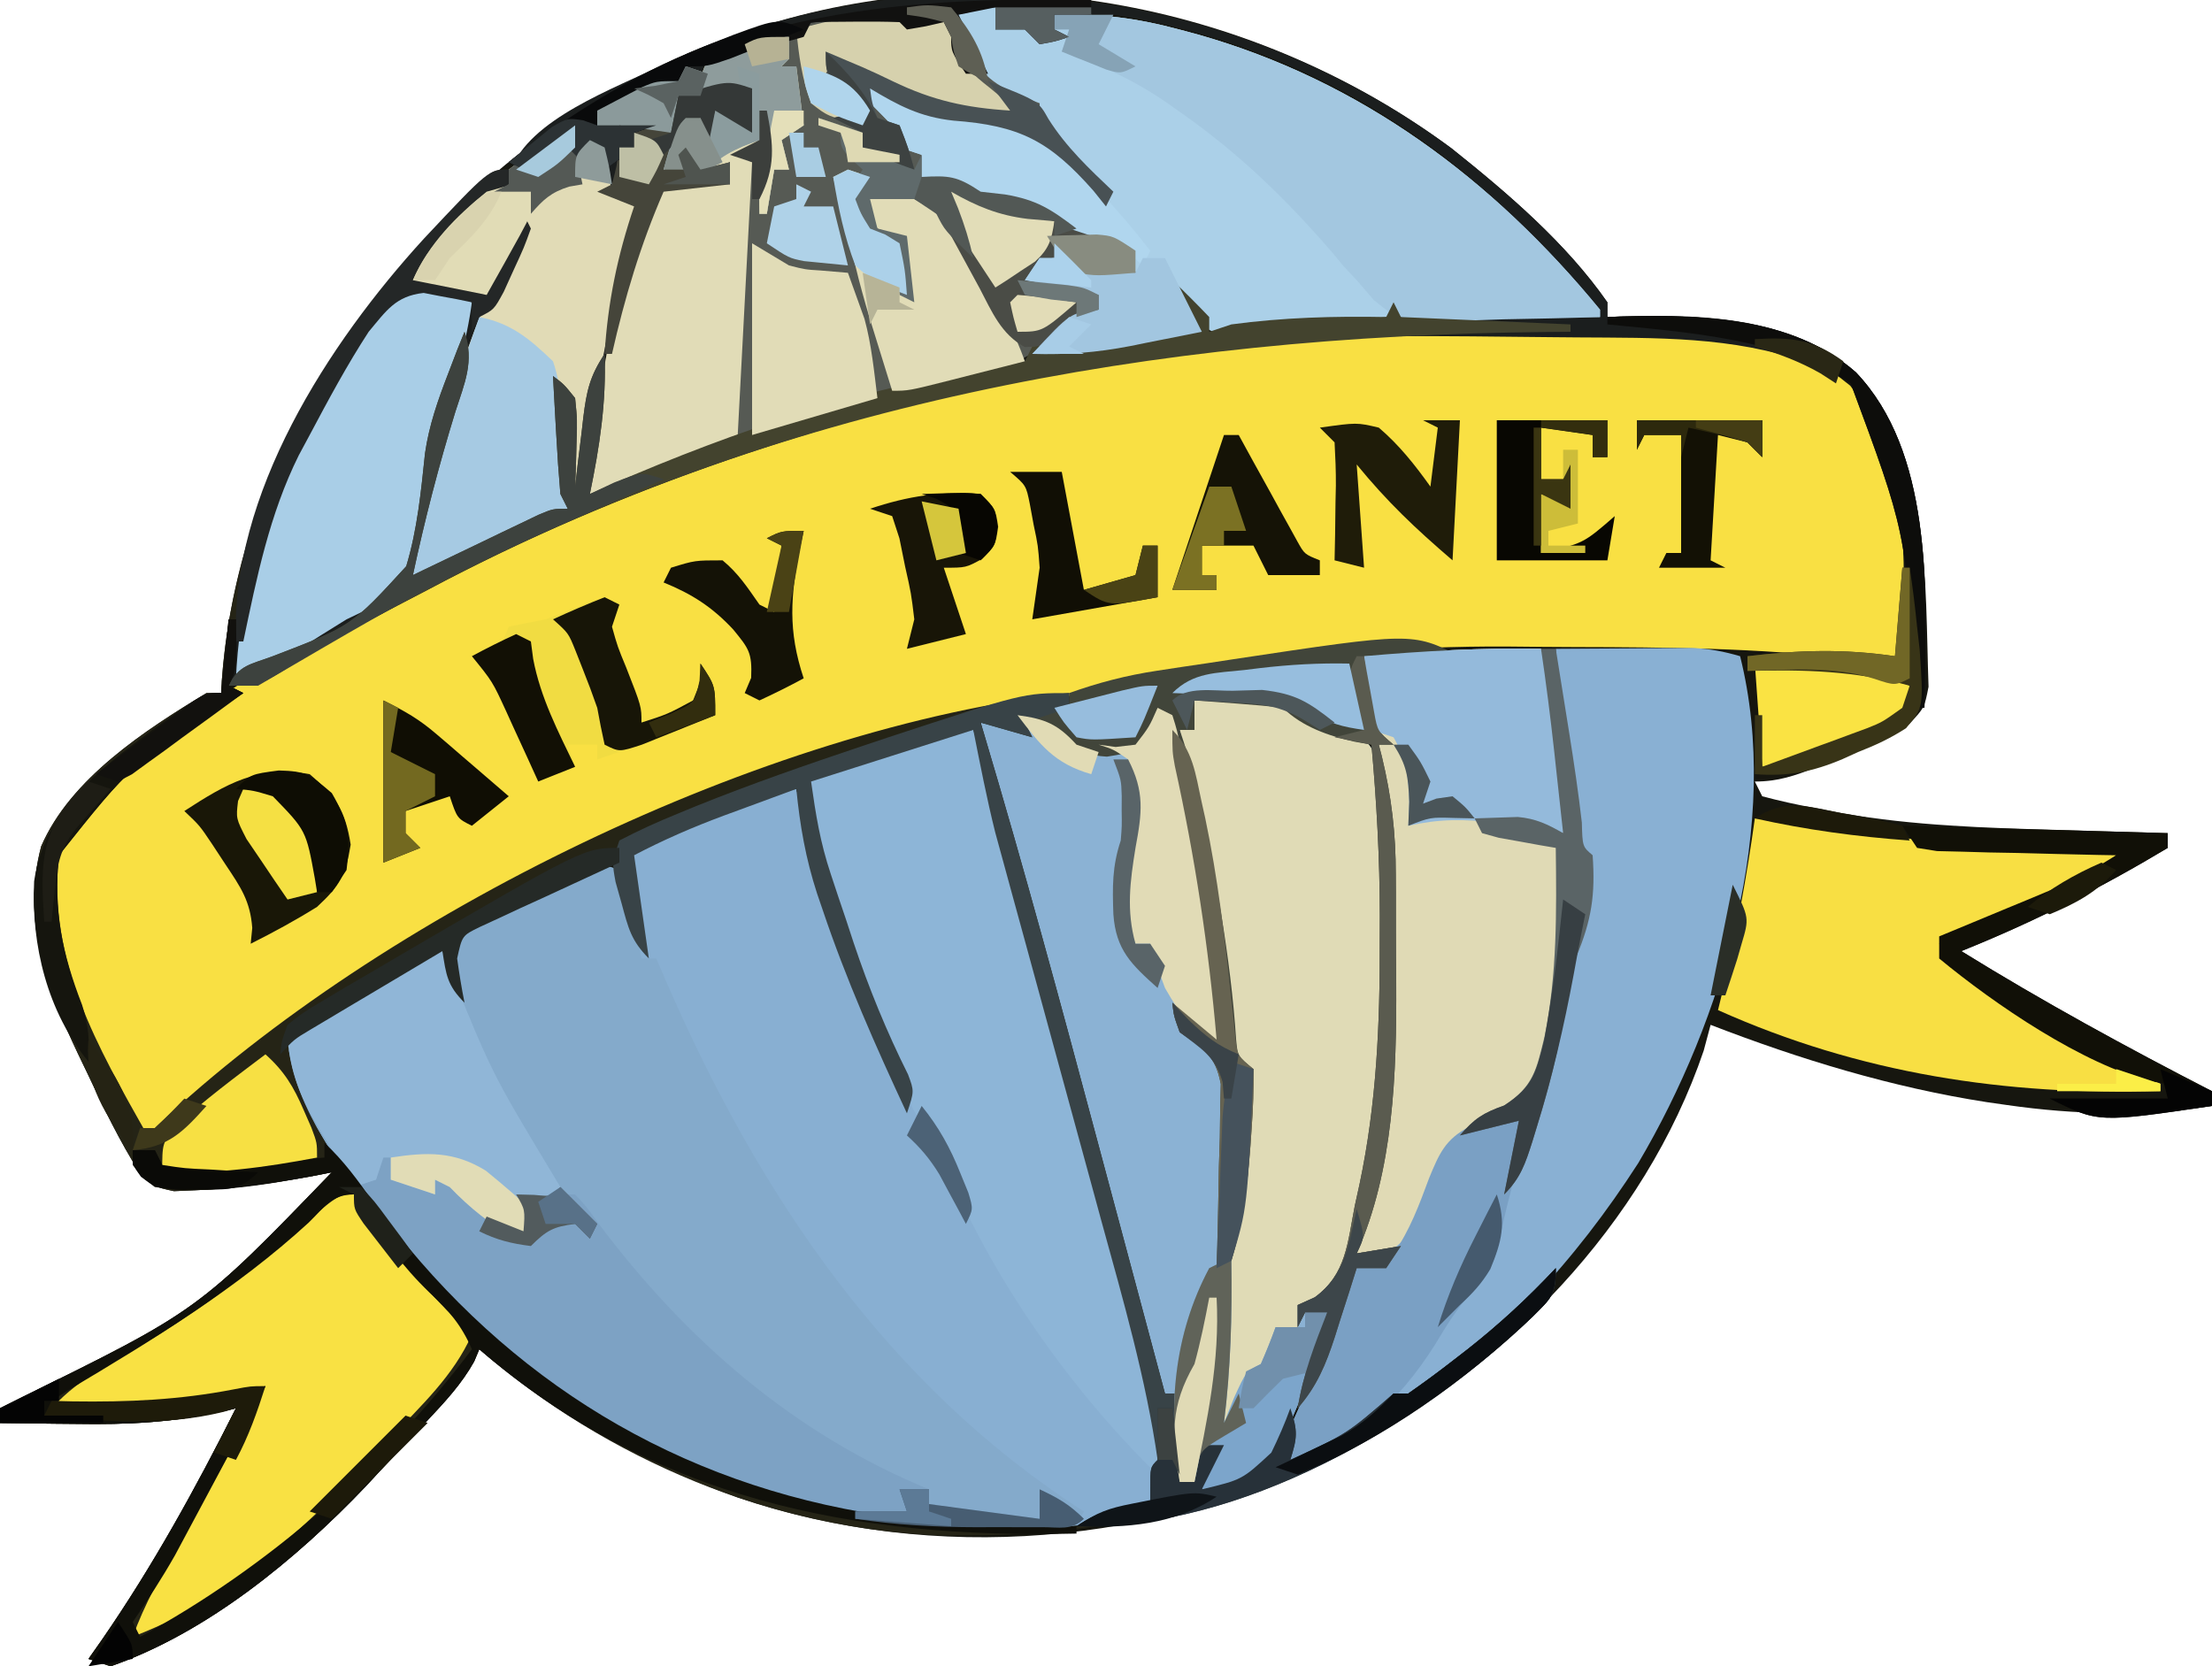 <?xml version="1.0" encoding="UTF-8"?>
<svg version="1.1" xmlns="http://www.w3.org/2000/svg" width="300" height="226">
<path d="M0 0 C7.625 6.083 15.52 12.822 21.133 20.875 C21.133 21.535 21.133 22.195 21.133 22.875 C21.692 22.852 22.252 22.829 22.828 22.805 C33.81 22.558 46.215 22.796 54.84 30.375 C65.06 41.117 64.184 59.067 64.691 73.02 C64.133 75.875 64.133 75.875 62.082 78.059 C58.66 80.166 55.252 81.692 51.508 83.125 C50.84 83.393 50.172 83.661 49.484 83.938 C46.555 85.086 44.306 85.875 41.133 85.875 C41.463 86.535 41.793 87.195 42.133 87.875 C44.479 88.5 46.751 89.002 49.133 89.438 C50.412 89.686 51.69 89.935 53.008 90.191 C62.699 91.862 72.385 92.163 82.195 92.438 C83.648 92.481 85.1 92.524 86.553 92.568 C90.079 92.674 93.606 92.776 97.133 92.875 C97.133 93.535 97.133 94.195 97.133 94.875 C88.048 100.315 78.967 104.929 69.133 108.875 C80.207 115.728 91.555 121.916 103.133 127.875 C103.133 128.535 103.133 129.195 103.133 129.875 C93.735 131.267 84.717 131.098 75.32 129.75 C73.981 129.559 73.981 129.559 72.615 129.363 C59.742 127.366 47.266 123.566 35.133 118.875 C34.823 120.03 34.514 121.185 34.195 122.375 C26.204 145.942 6.987 165.587 -14.815 176.884 C-40.268 189.381 -69.825 192.106 -96.851 182.975 C-109.553 178.405 -121.639 171.711 -131.867 162.875 C-132.094 163.419 -132.321 163.963 -132.555 164.523 C-134.255 167.57 -136.495 169.973 -138.867 172.5 C-139.36 173.028 -139.853 173.556 -140.36 174.099 C-141.375 175.181 -142.392 176.26 -143.412 177.336 C-144.714 178.714 -146.003 180.104 -147.289 181.496 C-156.681 191.345 -168.824 201.357 -181.867 205.875 C-182.857 205.545 -183.847 205.215 -184.867 204.875 C-184.261 204.013 -183.655 203.15 -183.031 202.262 C-176.102 192.224 -170.354 181.759 -164.867 170.875 C-165.454 171.018 -166.041 171.161 -166.646 171.308 C-173.343 172.809 -179.647 173.119 -186.492 173 C-187.496 172.991 -188.501 172.982 -189.535 172.973 C-191.979 172.949 -194.423 172.917 -196.867 172.875 C-196.867 172.215 -196.867 171.555 -196.867 170.875 C-195.521 170.2 -195.521 170.2 -194.148 169.512 C-169.968 157.616 -169.968 157.616 -151.867 138.875 C-152.594 139.019 -153.321 139.164 -154.07 139.312 C-159.491 140.313 -164.855 141.088 -170.367 141.312 C-171.326 141.352 -172.285 141.392 -173.273 141.434 C-175.867 140.875 -175.867 140.875 -177.891 138.996 C-180.635 134.662 -182.819 130.142 -184.992 125.5 C-185.434 124.58 -185.876 123.659 -186.332 122.711 C-190.6 113.684 -193.95 104.759 -191.285 94.672 C-187.314 85.461 -177.174 78.9 -168.867 73.875 C-168.207 73.875 -167.547 73.875 -166.867 73.875 C-166.841 73.327 -166.816 72.779 -166.789 72.215 C-165.408 52.917 -157.283 33.664 -144.867 18.875 C-144.158 18.028 -143.449 17.181 -142.719 16.309 C-129.617 1.253 -113.97 -10.06 -94.867 -16.125 C-94.222 -16.334 -93.577 -16.543 -92.912 -16.758 C-61.355 -26.489 -26.296 -19.489 0 0 Z " fill="#16160F" transform="translate(196.867,20.125)"/>
<path d="M0 0 C1.159 -0.001 2.318 -0.002 3.512 -0.003 C5.956 -0.004 8.4 -0.002 10.844 0.002 C14.552 0.008 18.26 0.002 21.969 -0.004 C24.354 -0.003 26.74 -0.002 29.125 0 C30.219 -0.002 31.313 -0.004 32.441 -0.006 C57.395 0.068 57.395 0.068 66.766 7.445 C73.025 15.601 74.161 25.143 74.016 35.07 C74.015 36.363 74.015 36.363 74.014 37.682 C73.969 43.992 73.969 43.992 72.828 45.133 C70.757 44.922 68.687 44.703 66.621 44.455 C54.279 43.032 41.936 42.916 29.528 42.893 C26.428 42.883 23.328 42.852 20.229 42.82 C6.205 42.746 -7.329 43.918 -21.172 46.133 C-23.009 46.423 -23.009 46.423 -24.883 46.719 C-27.741 47.205 -30.581 47.74 -33.422 48.32 C-34.441 48.528 -35.46 48.736 -36.51 48.95 C-81.924 58.607 -124.611 78.591 -161.172 107.133 C-162.503 108.135 -163.836 109.136 -165.172 110.133 C-166.806 106.783 -168.428 103.427 -170.047 100.07 C-170.507 99.127 -170.967 98.184 -171.441 97.213 C-175.528 88.714 -178.737 80.747 -177.172 71.133 C-175.64 67.96 -173.645 65.622 -171.172 63.133 C-170.7 62.647 -170.228 62.161 -169.742 61.66 C-154.282 47.281 -133.098 37.105 -114.172 28.133 C-113.51 27.812 -112.848 27.492 -112.166 27.162 C-83.248 13.243 -51.849 5.46 -20.172 1.133 C-18.991 0.955 -17.811 0.777 -16.595 0.594 C-11.076 -0.086 -5.553 -0.01 0 0 Z " fill="#F9E043" transform="translate(184.172,44.867)"/>
<path d="M0 0 C5.067 17.394 9.813 34.874 14.515 52.369 C15.385 55.602 16.259 58.834 17.136 62.065 C18.214 66.029 19.283 69.996 20.347 73.964 C20.748 75.455 21.152 76.946 21.559 78.436 C23.689 86.249 25.619 93.874 26 102 C25.34 102 24.68 102 24 102 C24.99 103.485 24.99 103.485 26 105 C4.707 112.547 -20.896 108.246 -41 99 C-61.831 89.042 -77.265 73.797 -89 54 C-89.49 53.178 -89.98 52.355 -90.484 51.508 C-92.015 48.73 -93.044 46.676 -92.834 43.466 C-91.796 40.397 -90.794 39.735 -88.035 38.105 C-87.235 37.625 -86.435 37.145 -85.611 36.65 C-84.77 36.168 -83.929 35.685 -83.062 35.188 C-81.807 34.434 -81.807 34.434 -80.525 33.666 C-74.326 30 -74.326 30 -72 30 C-71.34 31.32 -70.68 32.64 -70 34 C-70.495 31.525 -70.495 31.525 -71 29 C-64.652 24.85 -58.073 20.787 -51 18 C-50.01 18.33 -49.02 18.66 -48 19 C-47.051 21.066 -47.051 21.066 -46.312 23.562 C-46.061 24.389 -45.81 25.215 -45.551 26.066 C-45.369 26.704 -45.187 27.343 -45 28 C-47.666 20.002 -47.666 20.002 -46 16 C-43.394 14.473 -41.09 13.347 -38.312 12.25 C-37.604 11.947 -36.896 11.644 -36.166 11.332 C-32.13 9.655 -28.371 8.523 -24 8 C-23.671 9.272 -23.343 10.545 -23.004 11.855 C-19.455 25.132 -14.724 37.514 -9 50 C-9.246 49.387 -9.493 48.774 -9.747 48.143 C-18.025 27.48 -18.025 27.48 -21.125 17.875 C-21.717 16.046 -21.717 16.046 -22.32 14.18 C-23.003 10.987 -22.923 9.097 -22 6 C-18.898 4.993 -15.793 3.996 -12.688 3 C-11.366 2.571 -11.366 2.571 -10.018 2.133 C-9.17 1.862 -8.322 1.591 -7.449 1.312 C-6.669 1.061 -5.889 0.81 -5.085 0.551 C-3 0 -3 0 0 0 Z " fill="#88AFD2" transform="translate(132,99)"/>
<path d="M0 0 C1.98 0 3.96 0 6 0 C6 0.99 6 1.98 6 3 C6.33 2.34 6.66 1.68 7 1 C9.867 1.573 10.861 1.861 13 4 C13.33 3.01 13.66 2.02 14 1 C20.006 0.782 25.143 1.442 30.938 3 C31.758 3.22 32.578 3.44 33.424 3.667 C55.558 9.938 73.457 23.295 88 41 C88 41.33 88 41.66 88 42 C78.333 42 68.667 42 59 42 C57.219 42.185 55.439 42.379 53.66 42.578 C51.461 42.802 49.262 43.026 47.062 43.25 C45.952 43.379 44.841 43.508 43.697 43.641 C42.101 43.795 42.101 43.795 40.473 43.953 C39.496 44.058 38.519 44.163 37.512 44.271 C35 44 35 44 33.158 42.003 C32.776 41.342 32.394 40.681 32 40 C32.99 41.98 32.99 41.98 34 44 C31.481 44.508 28.96 45.007 26.438 45.5 C25.733 45.643 25.029 45.786 24.303 45.934 C20.807 46.61 17.748 46.998 14.16 46.969 C10.837 46.714 10.837 46.714 8 49 C6.16 49.543 6.16 49.543 4.062 49.973 C3.263 50.146 2.463 50.318 1.64 50.497 C0.769 50.683 -0.103 50.87 -1 51.062 C-13.312 53.834 -25.148 57.871 -37.064 61.989 C-41.033 63.356 -45.015 64.68 -49 66 C-48.304 55.5 -46.921 45.57 -44 35.438 C-43.608 34.073 -43.608 34.073 -43.208 32.681 C-41.281 26.281 -41.281 26.281 -39 24 C-32.538 22.731 -32.538 22.731 -30 24 C-30 23.01 -30 22.02 -30 21 C-31.65 21.66 -33.3 22.32 -35 23 C-35.33 22.67 -35.66 22.34 -36 22 C-36.99 22 -37.98 22 -39 22 C-38.188 19.062 -38.188 19.062 -37 16 C-36.01 15.67 -35.02 15.34 -34 15 C-33.67 15.99 -33.34 16.98 -33 18 C-32.67 16.68 -32.34 15.36 -32 14 C-30.68 14.33 -29.36 14.66 -28 15 C-28 13.68 -28 12.36 -28 11 C-29.98 11 -31.96 11 -34 11 C-33.777 9.133 -33.777 9.133 -33 7 C-25.646 2.454 -15.551 0.572 -7 1 C-6.34 1 -5.68 1 -5 1 C-2.5 1.25 -2.5 1.25 0 2 C1.457 4.151 2 5.403 2 8 C2.66 8.33 3.32 8.66 4 9 C2.68 6.03 1.36 3.06 0 0 Z " fill="#565A54" transform="translate(129,1)"/>
<path d="M0 0 C0.949 2.723 0.949 2.723 1.688 6.062 C1.939 7.167 2.19 8.272 2.449 9.41 C2.631 10.265 2.813 11.119 3 12 C3.66 12 4.32 12 5 12 C5.508 13.172 6.016 14.344 6.539 15.551 C18.984 44.061 36.377 69.933 63 87 C62.67 87.66 62.34 88.32 62 89 C30.692 89.852 2.893 83.371 -20.548 61.394 C-28.846 53.428 -35.169 44.837 -41 35 C-41.49 34.178 -41.98 33.355 -42.484 32.508 C-44.015 29.73 -45.044 27.676 -44.834 24.466 C-43.796 21.397 -42.794 20.735 -40.035 19.105 C-38.835 18.385 -38.835 18.385 -37.611 17.65 C-36.77 17.168 -35.929 16.685 -35.062 16.188 C-33.807 15.434 -33.807 15.434 -32.525 14.666 C-26.326 11 -26.326 11 -24 11 C-23.34 12.32 -22.68 13.64 -22 15 C-22.33 13.35 -22.66 11.7 -23 10 C-5.104 -1.701 -5.104 -1.701 0 0 Z " fill="#84AACB" transform="translate(84,118)"/>
<path d="M0 0 C2.546 8.486 3.129 16.137 3 25 C2.417 24.836 1.835 24.673 1.234 24.504 C-1.857 23.807 -4.843 23.939 -8 24 C-7.29 24.133 -6.579 24.266 -5.848 24.402 C-4.929 24.579 -4.009 24.756 -3.062 24.938 C-2.146 25.112 -1.229 25.286 -0.285 25.465 C2 26 2 26 3 27 C3.637 38.215 3.737 51.014 -2 61 C-4.688 62.938 -4.688 62.938 -7 64 C-4.525 63.505 -4.525 63.505 -2 63 C-2.33 64.98 -2.66 66.96 -3 69 C-0.198 60.571 2.404 52.397 3.543 43.551 C4 41 4 41 5.039 38.434 C6.475 34.798 6.194 31.886 6 28 C5.67 27.67 5.34 27.34 5 27 C4.702 25.345 4.461 23.68 4.246 22.012 C4.114 20.995 3.982 19.979 3.846 18.932 C3.711 17.861 3.576 16.791 3.438 15.688 C3.299 14.629 3.16 13.57 3.018 12.479 C2.478 8.269 2 4.251 2 0 C5.417 -0.029 8.833 -0.047 12.25 -0.062 C13.702 -0.075 13.702 -0.075 15.184 -0.088 C16.118 -0.091 17.053 -0.094 18.016 -0.098 C18.874 -0.103 19.733 -0.108 20.618 -0.114 C22.887 -0.005 24.826 0.364 27 1 C32.655 23.619 24.723 50.25 13.188 69.75 C4.681 82.964 -5.747 94.455 -19 103 C-19.99 103 -20.98 103 -22 103 C-22.557 103.578 -23.114 104.155 -23.688 104.75 C-26.681 107.663 -30.053 109.607 -34 111 C-34.66 110.67 -35.32 110.34 -36 110 C-35.294 108.442 -35.294 108.442 -34.574 106.852 C-33.944 105.443 -33.315 104.034 -32.688 102.625 C-32.362 101.898 -32.037 101.171 -31.701 100.421 C-29.919 96.361 -28.48 92.449 -27.438 88.125 C-26.82 85.797 -26.82 85.797 -26 84 C-22.812 82.375 -22.812 82.375 -20 82 C-21.485 82.495 -21.485 82.495 -23 83 C-23.66 82.67 -24.32 82.34 -25 82 C-24.711 80.853 -24.422 79.705 -24.125 78.523 C-21.223 65.728 -20.626 53.31 -20.688 40.25 C-20.69 39.423 -20.693 38.596 -20.696 37.743 C-20.587 21.621 -20.587 21.621 -24 6 C-24.037 4.334 -24.042 2.666 -24 1 C-15.979 0.286 -8.054 -0.145 0 0 Z " fill="#89B0D3" transform="translate(209,88)"/>
<path d="M0 0 C1.895 -0.082 3.791 -0.139 5.688 -0.188 C6.743 -0.222 7.799 -0.257 8.887 -0.293 C12.396 0.037 14.095 1.081 17 3 C18.217 3.289 19.434 3.578 20.688 3.875 C24 6 24 6 24.752 8.583 C25.837 16.53 26.317 24.294 26.25 32.312 C26.24 34.083 26.24 34.083 26.229 35.89 C26.087 47.98 24.675 59.495 22.125 71.312 C21.976 72.037 21.827 72.762 21.673 73.508 C20.928 76.695 20.363 78.664 17.93 80.918 C16.974 81.454 16.974 81.454 16 82 C15.67 82.33 15.34 82.66 15 83 C15.99 83 16.98 83 18 83 C16.067 90.663 13.502 98.444 9 105 C6.055 106.578 4.349 107 1 107 C1.33 105.35 1.66 103.7 2 102 C1.34 103.32 0.68 104.64 0 106 C-0.66 106 -1.32 106 -2 106 C-2.073 104.826 -2.073 104.826 -2.148 103.629 C-2.223 102.617 -2.298 101.605 -2.375 100.562 C-2.445 99.553 -2.514 98.544 -2.586 97.504 C-2.723 96.678 -2.859 95.851 -3 95 C-3.66 94.67 -4.32 94.34 -5 94 C-5.836 91.502 -6.551 89.047 -7.215 86.502 C-7.427 85.716 -7.638 84.931 -7.856 84.122 C-8.558 81.51 -9.248 78.896 -9.938 76.281 C-10.422 74.466 -10.908 72.65 -11.394 70.835 C-12.415 67.019 -13.43 63.203 -14.44 59.385 C-15.732 54.509 -17.031 49.635 -18.334 44.762 C-19.58 40.102 -20.821 35.442 -22.062 30.781 C-22.298 29.899 -22.533 29.016 -22.775 28.107 C-23.447 25.583 -24.117 23.058 -24.785 20.533 C-24.981 19.8 -25.176 19.068 -25.377 18.312 C-26.717 13.236 -27.894 8.133 -29 3 C-26.03 3.495 -26.03 3.495 -23 4 C-23.33 3.34 -23.66 2.68 -24 2 C-19.307 2.634 -19.307 2.634 -17.688 4.562 C-15.22 6.665 -13.04 6.531 -9.875 6.438 C-7.681 6.129 -7.681 6.129 -6 3.5 C-5.67 2.675 -5.34 1.85 -5 1 C-4.34 1.33 -3.68 1.66 -3 2 C-2.346 4.091 -2.346 4.091 -1.781 6.863 C-1.572 7.887 -1.363 8.91 -1.147 9.965 C-0.934 11.07 -0.72 12.174 -0.5 13.312 C-0.279 14.431 -0.059 15.549 0.169 16.701 C2.085 26.756 3.236 36.799 4 47 C1.532 45.848 -0.048 44.952 -2 43 C4 49 4 49 4.114 51.592 C4.108 52.718 4.103 53.844 4.098 55.004 C4.094 56.219 4.091 57.434 4.088 58.686 C4.075 60.605 4.075 60.605 4.062 62.562 C4.058 63.846 4.053 65.129 4.049 66.451 C4.037 69.634 4.021 72.817 4 76 C5.487 70.014 6.411 64.219 6.75 58.062 C6.805 57.309 6.861 56.556 6.918 55.779 C7.032 53.856 7.025 51.926 7 50 C6.34 49.34 5.68 48.68 5 48 C4.453 45.241 4.453 45.241 4.035 41.734 C3.875 40.45 3.714 39.167 3.549 37.844 C3.386 36.479 3.224 35.115 3.062 33.75 C1.853 23.675 0.299 13.883 -2 4 C-1.34 4 -0.68 4 0 4 C0 2.68 0 1.36 0 0 Z " fill="#8BB2D4" transform="translate(162,95)"/>
<path d="M0 0 C0 0.66 0 1.32 0 2 C-1.609 3.551 -1.609 3.551 -3.75 5.312 C-6.902 7.984 -9.558 10.642 -12 14 C-9.03 14.99 -6.06 15.98 -3 17 C-2.732 16.113 -2.464 15.226 -2.188 14.312 C-1.083 11.231 0.228 8.738 2 6 C2.495 6.99 2.495 6.99 3 8 C2.074 10.566 2.074 10.566 0.688 13.562 C0.238 14.554 -0.212 15.545 -0.676 16.566 C-2 19 -2 19 -4 20 C-4.33 20.66 -4.66 21.32 -5 22 C-5 20.68 -5 19.36 -5 18 C-6.389 17.694 -7.787 17.432 -9.188 17.188 C-9.965 17.037 -10.742 16.886 -11.543 16.73 C-15.339 17.147 -16.597 19.13 -19 22 C-21.942 26.513 -24.464 31.251 -27 36 C-27.717 37.297 -27.717 37.297 -28.449 38.621 C-32.798 47.195 -34.493 56.685 -36.507 66.02 C-37 68 -37 68 -38 70 C-37.34 70.33 -36.68 70.66 -36 71 C-36.717 71.482 -36.717 71.482 -37.449 71.975 C-51.121 80.59 -51.121 80.59 -61 93 C-62.567 107.332 -55.778 118.957 -49 131 C-48.559 130.562 -48.118 130.123 -47.664 129.672 C-17.195 100.954 34.52 75.647 76 71 C76 71.66 76 72.32 76 73 C73.03 73.99 73.03 73.99 70 75 C70.33 75.66 70.66 76.32 71 77 C68.69 76.34 66.38 75.68 64 75 C64.244 75.816 64.244 75.816 64.493 76.648 C69.935 94.914 74.908 113.294 79.825 131.707 C80.862 135.59 81.903 139.473 82.943 143.355 C84.965 150.903 86.984 158.451 89 166 C89.66 166 90.32 166 91 166 C91 169.96 91 173.92 91 178 C91.66 178 92.32 178 93 178 C93.33 176.35 93.66 174.7 94 173 C94.99 173 95.98 173 97 173 C96.01 174.98 95.02 176.96 94 179 C99.469 177.689 99.469 177.689 103.422 174.02 C104.39 172.038 105.251 170.073 106 168 C107.044 171.133 106.934 171.99 106 175 C113.679 171.487 113.679 171.487 120 166 C120.66 166 121.32 166 122 166 C124.12 164.526 126.155 163.024 128.188 161.438 C128.771 160.986 129.355 160.534 129.956 160.069 C134.301 156.659 138.224 153.039 142 149 C142 152.671 141.397 153.035 138.875 155.562 C116.816 176.654 89.038 185.767 58.922 185.246 C35.938 184.512 13.378 175.012 -4 160 C-4.227 160.544 -4.454 161.088 -4.688 161.648 C-6.388 164.695 -8.627 167.098 -11 169.625 C-11.493 170.153 -11.985 170.681 -12.493 171.224 C-13.508 172.306 -14.525 173.385 -15.545 174.461 C-16.847 175.839 -18.136 177.229 -19.422 178.621 C-28.814 188.47 -40.957 198.482 -54 203 C-54.99 202.67 -55.98 202.34 -57 202 C-56.394 201.138 -55.788 200.275 -55.164 199.387 C-48.234 189.349 -42.487 178.884 -37 168 C-37.587 168.143 -38.174 168.286 -38.779 168.433 C-45.476 169.934 -51.78 170.244 -58.625 170.125 C-59.629 170.116 -60.633 170.107 -61.668 170.098 C-64.112 170.074 -66.556 170.042 -69 170 C-69 169.34 -69 168.68 -69 168 C-67.654 167.325 -67.654 167.325 -66.281 166.637 C-42.101 154.741 -42.101 154.741 -24 136 C-24.727 136.144 -25.454 136.289 -26.203 136.438 C-31.624 137.438 -36.988 138.213 -42.5 138.438 C-43.459 138.477 -44.418 138.517 -45.406 138.559 C-48 138 -48 138 -50.023 136.121 C-52.768 131.787 -54.952 127.267 -57.125 122.625 C-57.567 121.705 -58.009 120.784 -58.465 119.836 C-62.733 110.809 -66.083 101.884 -63.418 91.797 C-59.447 82.586 -49.307 76.025 -41 71 C-40.34 71 -39.68 71 -39 71 C-38.974 70.452 -38.948 69.904 -38.922 69.34 C-37.15 44.57 -24.716 23.705 -8 6 C-7.395 5.354 -6.791 4.708 -6.168 4.043 C-2.276 0 -2.276 0 0 0 Z M55.551 77.312 C54.703 77.583 53.856 77.854 52.982 78.133 C51.661 78.562 51.661 78.562 50.312 79 C49.42 79.286 48.527 79.572 47.607 79.867 C45.404 80.574 43.201 81.285 41 82 C39.775 86.276 40.301 88.87 41.73 93.043 C42.122 94.2 42.513 95.357 42.916 96.549 C43.545 98.35 43.545 98.35 44.188 100.188 C44.588 101.369 44.988 102.55 45.4 103.768 C47.735 110.597 50.235 117.333 53 124 C47.115 110.93 42.615 97.87 39 84 C32.963 85.099 27.842 86.732 22.438 89.625 C21.81 89.95 21.183 90.275 20.537 90.609 C19.02 91.397 17.509 92.197 16 93 C16.247 94.671 16.247 94.671 16.5 96.375 C17 100 17 100 17 102 C16.01 99.36 15.02 96.72 14 94 C9.072 95.479 4.709 97.533 0.188 99.938 C-0.492 100.285 -1.172 100.632 -1.873 100.99 C-5.985 103.03 -5.985 103.03 -8 107 C-8 107.33 -8 107.66 -8 108 C-8.33 107.34 -8.66 106.68 -9 106 C-13.88 107.675 -17.992 110.368 -22.312 113.125 C-23.053 113.593 -23.794 114.061 -24.557 114.543 C-26.373 115.692 -28.187 116.845 -30 118 C-29.474 123.153 -27.661 127.126 -25.125 131.562 C-24.727 132.261 -24.329 132.959 -23.919 133.678 C-9.864 157.557 13.42 174.208 40 181.375 C55.424 185.334 73.819 186.381 89 181 C88.67 180.01 88.34 179.02 88 178 C88.495 176.515 88.495 176.515 89 175 C87.532 164.062 84.342 153.324 81.438 142.699 C81 141.086 80.563 139.472 80.127 137.858 C79.219 134.505 78.307 131.153 77.394 127.802 C76.229 123.532 75.071 119.261 73.914 114.989 C72.799 110.871 71.681 106.754 70.562 102.637 C70.354 101.867 70.145 101.097 69.929 100.303 C67.721 92.171 65.491 84.051 63 76 C60.088 76 58.29 76.43 55.551 77.312 Z " fill="#252416" transform="translate(69,23)"/>
<path d="M0 0 C7.625 6.083 15.52 12.822 21.133 20.875 C21.133 21.535 21.133 22.195 21.133 22.875 C21.692 22.852 22.252 22.829 22.828 22.805 C33.81 22.558 46.215 22.796 54.84 30.375 C65.111 41.17 64.424 59.399 64.203 73.41 C64.18 74.224 64.157 75.037 64.133 75.875 C63.803 75.875 63.473 75.875 63.133 75.875 C63.063 75.161 62.993 74.446 62.921 73.71 C61.595 51.974 61.595 51.974 54.133 31.875 C52.274 30.659 52.274 30.659 50.133 29.875 C49.493 29.606 48.854 29.336 48.195 29.059 C38.24 25.457 27.572 25.714 17.098 25.637 C15.989 25.627 14.88 25.617 13.737 25.607 C-19.276 25.247 -19.276 25.247 -51.867 29.875 C-52.947 30.1 -54.026 30.325 -55.138 30.557 C-84.406 36.665 -112.414 45.794 -138.867 59.875 C-140.208 60.575 -141.549 61.274 -142.891 61.973 C-148.226 64.769 -153.513 67.566 -158.555 70.875 C-161.867 72.875 -161.867 72.875 -165.867 72.875 C-163.098 55.539 -157.728 32.116 -143.867 19.875 C-140.181 18.731 -138.137 18.44 -134.492 19.688 C-132.867 20.875 -132.867 20.875 -131.867 22.875 C-130.547 19.905 -129.227 16.935 -127.867 13.875 C-128.857 15.855 -129.847 17.835 -130.867 19.875 C-134.201 19.208 -137.534 18.542 -140.867 17.875 C-139.335 14.244 -137.149 11.889 -134.367 9.125 C-133.573 8.326 -132.779 7.527 -131.961 6.703 C-129.867 4.875 -129.867 4.875 -127.867 4.875 C-127.786 4.282 -127.705 3.689 -127.621 3.078 C-125.202 -3.991 -113.398 -8.163 -106.976 -11.341 C-72.451 -27.808 -30.456 -22.572 0 0 Z M-67.867 -19.125 C-66.547 -16.155 -65.227 -13.185 -63.867 -10.125 C-64.857 -10.785 -65.847 -11.445 -66.867 -12.125 C-66.867 -13.115 -66.867 -14.105 -66.867 -15.125 C-67.527 -16.115 -68.187 -17.105 -68.867 -18.125 C-70.074 -17.847 -70.074 -17.847 -71.305 -17.562 C-72.15 -17.418 -72.996 -17.274 -73.867 -17.125 C-74.362 -17.62 -74.362 -17.62 -74.867 -18.125 C-81.38 -17.991 -87.706 -17.3 -93.867 -15.125 C-94.828 -14.8 -94.828 -14.8 -95.809 -14.469 C-97.987 -13.704 -97.987 -13.704 -100.867 -12.125 C-101.91 -10.056 -101.91 -10.056 -101.867 -8.125 C-99.887 -8.125 -97.907 -8.125 -95.867 -8.125 C-95.867 -6.475 -95.867 -4.825 -95.867 -3.125 C-97.187 -3.785 -98.507 -4.445 -99.867 -5.125 C-100.197 -3.805 -100.527 -2.485 -100.867 -1.125 C-101.197 -2.115 -101.527 -3.105 -101.867 -4.125 C-102.857 -3.795 -103.847 -3.465 -104.867 -3.125 C-106.092 -0.117 -106.092 -0.117 -106.867 2.875 C-105.877 2.545 -104.887 2.215 -103.867 1.875 C-103.207 2.535 -102.547 3.195 -101.867 3.875 C-100.547 3.215 -99.227 2.555 -97.867 1.875 C-97.867 2.865 -97.867 3.855 -97.867 4.875 C-98.857 4.545 -99.847 4.215 -100.867 3.875 C-104.439 4.001 -104.439 4.001 -107.867 5.875 C-109.861 9.001 -110.838 12.331 -111.867 15.875 C-112.143 16.753 -112.419 17.631 -112.703 18.535 C-115.332 27.79 -116.018 37.328 -116.867 46.875 C-111.841 45.21 -106.825 43.519 -101.82 41.789 C-90.059 37.757 -78.395 33.98 -66.228 31.372 C-65.428 31.199 -64.628 31.026 -63.805 30.848 C-63.112 30.706 -62.42 30.564 -61.707 30.418 C-59.557 29.882 -59.557 29.882 -56.867 27.875 C-54.082 27.531 -54.082 27.531 -50.805 27.375 C-45.009 27.018 -39.517 26.189 -33.867 24.875 C-34.857 22.895 -35.847 20.915 -36.867 18.875 C-35.547 20.855 -34.227 22.835 -32.867 24.875 C-32.151 24.814 -31.434 24.754 -30.696 24.691 C-27.461 24.418 -24.227 24.147 -20.992 23.875 C-19.864 23.78 -18.736 23.684 -17.574 23.586 C-16.498 23.496 -15.421 23.405 -14.312 23.312 C-13.318 23.229 -12.323 23.145 -11.297 23.059 C-0.903 22.273 9.71 22.875 20.133 22.875 C4.154 1.022 -18.879 -13.893 -45.867 -18.125 C-48.561 -18.265 -51.167 -18.223 -53.867 -18.125 C-54.197 -17.135 -54.527 -16.145 -54.867 -15.125 C-55.857 -16.115 -56.847 -17.105 -57.867 -18.125 C-60.718 -17.423 -60.718 -17.423 -61.867 -16.125 C-61.867 -17.115 -61.867 -18.105 -61.867 -19.125 C-63.847 -19.125 -65.827 -19.125 -67.867 -19.125 Z " fill="#1B1E1E" transform="translate(196.867,20.125)"/>
<path d="M0 0 C1.98 0 3.96 0 6 0 C6 0.99 6 1.98 6 3 C6.33 2.34 6.66 1.68 7 1 C9.867 1.573 10.861 1.861 13 4 C13.33 3.01 13.66 2.02 14 1 C20.006 0.782 25.143 1.442 30.938 3 C31.758 3.22 32.578 3.44 33.424 3.667 C55.558 9.938 73.457 23.295 88 41 C88 41.33 88 41.66 88 42 C78.333 42 68.667 42 59 42 C57.219 42.185 55.439 42.379 53.66 42.578 C51.461 42.802 49.262 43.026 47.062 43.25 C45.952 43.379 44.841 43.508 43.697 43.641 C42.101 43.795 42.101 43.795 40.473 43.953 C39.007 44.11 39.007 44.11 37.512 44.271 C35 44 35 44 33.158 42.003 C32.776 41.342 32.394 40.681 32 40 C32.66 41.32 33.32 42.64 34 44 C31.481 44.508 28.96 45.007 26.438 45.5 C25.733 45.643 25.029 45.786 24.303 45.934 C19.781 46.809 15.605 47.145 11 47 C16.143 41.429 16.143 41.429 20 41 C20 40.34 20 39.68 20 39 C16.7 38.34 13.4 37.68 10 37 C10.66 36.01 11.32 35.02 12 34 C12.66 34 13.32 34 14 34 C14.33 33.34 14.66 32.68 15 32 C15.66 32.99 16.32 33.98 17 35 C18.964 35.577 18.964 35.577 21.125 35.688 C22.404 35.791 23.683 35.894 25 36 C24.372 32.941 24.372 32.941 22.328 32.156 C21.642 31.94 20.957 31.723 20.25 31.5 C17.719 30.644 15.831 29.892 13.562 28.438 C10.497 26.718 7.652 26.154 4.227 25.473 C1.401 24.873 -1.284 23.975 -4 23 C-4 22.01 -4 21.02 -4 20 C-4.99 19.67 -5.98 19.34 -7 19 C-7.33 18.01 -7.66 17.02 -8 16 C-9.627 14.294 -11.29 12.622 -13 11 C-12.34 10.67 -11.68 10.34 -11 10 C-9.928 10.598 -8.855 11.196 -7.75 11.812 C-3.83 13.944 -0.553 14.302 3.875 14.625 C12.085 15.545 15.991 19.744 21 26 C20.602 25.529 20.203 25.059 19.793 24.574 C19.263 23.952 18.733 23.329 18.188 22.688 C17.665 22.073 17.143 21.458 16.605 20.824 C15.047 18.985 15.047 18.985 13.301 17.457 C12 16 12 16 12 13 C11.237 12.711 10.474 12.422 9.688 12.125 C5.256 10.27 3.614 8.724 1.812 4.375 C1.468 3.558 1.124 2.74 0.77 1.898 C0.516 1.272 0.262 0.645 0 0 Z " fill="#ABD0E8" transform="translate(129,1)"/>
<path d="M0 0 C5.067 17.394 9.813 34.874 14.515 52.369 C15.385 55.602 16.259 58.834 17.136 62.065 C18.214 66.029 19.283 69.996 20.347 73.964 C20.748 75.455 21.152 76.946 21.559 78.436 C23.689 86.249 25.619 93.874 26 102 C13.587 90.137 2.249 74.186 -4.113 58.203 C-4.899 55.957 -4.899 55.957 -6.411 54.193 C-8.162 51.776 -9.193 49.471 -10.305 46.703 C-10.93 45.152 -10.93 45.152 -11.567 43.569 C-12.215 41.926 -12.215 41.926 -12.875 40.25 C-13.318 39.131 -13.76 38.013 -14.216 36.86 C-23.844 12.25 -23.844 12.25 -22 6 C-18.898 4.993 -15.793 3.996 -12.688 3 C-11.806 2.714 -10.925 2.428 -10.018 2.133 C-8.746 1.727 -8.746 1.727 -7.449 1.312 C-6.279 0.935 -6.279 0.935 -5.085 0.551 C-3 0 -3 0 0 0 Z " fill="#8DB5D7" transform="translate(132,99)"/>
<path d="M0 0 C1.895 -0.082 3.791 -0.139 5.688 -0.188 C6.743 -0.222 7.799 -0.257 8.887 -0.293 C12.396 0.037 14.095 1.081 17 3 C18.217 3.289 19.434 3.578 20.688 3.875 C24 6 24 6 24.752 8.583 C25.837 16.53 26.317 24.294 26.25 32.312 C26.24 34.083 26.24 34.083 26.229 35.89 C26.087 47.98 24.675 59.495 22.125 71.312 C21.976 72.037 21.827 72.762 21.673 73.508 C20.936 76.661 20.324 78.68 17.992 80.98 C16 82 16 82 14 82 C14 82.99 14 83.98 14 85 C12.515 85.495 12.515 85.495 11 86 C10.303 87.654 9.639 89.323 9 91 C8 92 7 93 6 94 C4.81 96.599 4.81 96.599 4 99 C3.67 99 3.34 99 3 99 C3.061 98.415 3.121 97.83 3.184 97.227 C3.87 90.194 4.291 83.165 4.607 76.108 C4.767 72.865 4.968 70.096 6 67 C6.281 64.14 6.509 61.303 6.688 58.438 C6.747 57.657 6.807 56.876 6.869 56.072 C6.996 54.052 7.006 52.025 7 50 C6.34 49.34 5.68 48.68 5 48 C4.453 45.241 4.453 45.241 4.035 41.734 C3.875 40.45 3.714 39.167 3.549 37.844 C3.386 36.479 3.224 35.115 3.062 33.75 C1.853 23.675 0.299 13.883 -2 4 C-1.34 4 -0.68 4 0 4 C0 2.68 0 1.36 0 0 Z " fill="#E0DBB6" transform="translate(162,95)"/>
<path d="M0 0 C2.546 8.486 3.129 16.137 3 25 C2.417 24.836 1.835 24.673 1.234 24.504 C-1.857 23.807 -4.843 23.939 -8 24 C-7.29 24.133 -6.579 24.266 -5.848 24.402 C-4.929 24.579 -4.009 24.756 -3.062 24.938 C-1.688 25.199 -1.688 25.199 -0.285 25.465 C2 26 2 26 3 27 C3.519 36.142 3.102 45.067 1 54 C0.84 54.7 0.68 55.4 0.516 56.121 C-0.39 58.968 -1.502 60.697 -4.055 62.25 C-5.651 63.045 -7.248 63.837 -8.848 64.625 C-12.432 66.915 -13.539 70.139 -15 74 C-16.98 78.563 -18.34 80.969 -23 83 C-23.66 82.67 -24.32 82.34 -25 82 C-24.711 80.853 -24.422 79.705 -24.125 78.523 C-21.223 65.728 -20.626 53.31 -20.688 40.25 C-20.692 39.009 -20.692 39.009 -20.696 37.743 C-20.587 21.621 -20.587 21.621 -24 6 C-24.037 4.334 -24.042 2.666 -24 1 C-15.979 0.286 -8.054 -0.145 0 0 Z " fill="#E0DAB5" transform="translate(209,88)"/>
<path d="M0 0 C5.201 0.437 10.307 1.03 15.438 2 C22.53 3.203 29.569 3.445 36.75 3.625 C38.031 3.664 39.313 3.702 40.633 3.742 C43.755 3.835 46.877 3.921 50 4 C43.642 10.684 33.497 13.804 25 17 C28.238 20.587 31.924 22.964 36.062 25.375 C36.721 25.764 37.379 26.153 38.057 26.554 C43.633 29.833 49.284 32.97 55 36 C55 36.33 55 36.66 55 37 C33.995 37.592 14.307 34.648 -5 26 C-4.807 25.212 -4.613 24.425 -4.414 23.613 C-2.542 15.783 -1.109 7.973 0 0 Z " fill="#F8DF43" transform="translate(238,111)"/>
<path d="M0 0 C1.269 1.621 2.465 3.299 3.625 5 C7.311 10.218 11.326 14.661 16 19 C13.532 24.566 9.134 28.629 5 33 C4.483 33.551 3.966 34.102 3.434 34.669 C-2.774 41.24 -9.075 47.412 -16.438 52.688 C-16.992 53.085 -17.547 53.483 -18.118 53.893 C-21.922 56.508 -25.736 58.302 -30 60 C-28.382 55.55 -26.162 51.59 -23.812 47.5 C-19.767 40.389 -15.846 33.222 -12 26 C-13.794 26.464 -13.794 26.464 -15.625 26.938 C-21.742 28.52 -27.559 29.142 -33.875 29.062 C-34.908 29.056 -34.908 29.056 -35.961 29.049 C-37.641 29.037 -39.32 29.019 -41 29 C-38.895 26.742 -36.822 25.164 -34.156 23.617 C-33.41 23.177 -32.663 22.736 -31.894 22.282 C-31.104 21.818 -30.314 21.353 -29.5 20.875 C-22.093 16.439 -15.471 11.737 -9 6 C-2.182 0 -2.182 0 0 0 Z " fill="#F9E143" transform="translate(48,162)"/>
<path d="M0 0 C3.63 0 7.26 0 11 0 C7.356 2.429 5.288 2.162 1 2 C2.964 3.506 4.783 4.891 7 6 C7 5.34 7 4.68 7 4 C10.984 5.328 13.106 7.01 16 10 C16.99 10.33 17.98 10.66 19 11 C19.224 8.075 19.224 8.075 18 6 C20.667 6 23.333 6 26 6 C27.508 7.617 27.508 7.617 29.125 9.875 C40.978 25.688 55.618 38.458 74 46 C74 46.66 74 47.32 74 48 C78.95 48.66 83.9 49.32 89 50 C89 48.68 89 47.36 89 46 C91.468 47.152 93.048 48.048 95 50 C92.683 52.317 87.101 51.241 84 51.25 C55.978 51.218 30.262 41.707 10 22 C-3 8.841 -3 8.841 -3 4 C-2.34 4 -1.68 4 -1 4 C-0.67 2.68 -0.34 1.36 0 0 Z " fill="#7DA2C4" transform="translate(52,156)"/>
<path d="M0 0 C6.006 -0.218 11.143 0.442 16.938 2 C17.758 2.22 18.578 2.44 19.424 2.667 C41.558 8.938 59.457 22.295 74 40 C74 40.33 74 40.66 74 41 C69.625 41.146 65.251 41.234 60.875 41.312 C59.638 41.354 58.4 41.396 57.125 41.439 C46.848 41.578 46.848 41.578 43.34 38.715 C42.568 37.819 41.796 36.923 41 36 C40.406 35.366 39.811 34.732 39.199 34.078 C38.7 33.475 38.201 32.872 37.688 32.25 C31.354 24.915 24.899 18.671 16.938 13.125 C16.277 12.661 15.616 12.196 14.936 11.718 C10.459 8.686 6.124 6.725 1 5 C1.33 4.01 1.66 3.02 2 2 C1.34 2 0.68 2 0 2 C0 1.34 0 0.68 0 0 Z " fill="#A3C7E0" transform="translate(143,2)"/>
<path d="M0 0 C0 0.99 0 1.98 0 3 C0.33 3.33 0.66 3.66 1 4 C1.33 3.34 1.66 2.68 2 2 C2.66 2.33 3.32 2.66 4 3 C4.124 3.969 4.247 4.939 4.375 5.938 C4.581 6.948 4.787 7.959 5 9 C6.98 10.22 6.98 10.22 9 11 C8.619 12.22 8.619 12.22 8.23 13.465 C4.54 25.752 2.163 38.211 1 51 C-1 49 -1 49 -1.16 46.215 C-1.128 45.133 -1.096 44.052 -1.062 42.938 C-1.008 40.959 -0.98 38.979 -1 37 C-1.495 36.505 -1.495 36.505 -2 36 C-1.505 43.92 -1.505 43.92 -1 52 C-4.123 53.505 -7.248 55.004 -10.375 56.5 C-11.264 56.929 -12.154 57.359 -13.07 57.801 C-13.921 58.207 -14.772 58.613 -15.648 59.031 C-16.827 59.597 -16.827 59.597 -18.029 60.174 C-20 61 -20 61 -22 61 C-19.778 45.604 -15.768 31.057 -9 17 C-9.99 18.98 -10.98 20.96 -12 23 C-15.333 22.333 -18.667 21.667 -22 21 C-20.468 17.369 -18.282 15.014 -15.5 12.25 C-14.706 11.451 -13.912 10.652 -13.094 9.828 C-11 8 -11 8 -9 8 C-9 7.34 -9 6.68 -9 6 C-7.031 4.492 -7.031 4.492 -4.5 2.875 C-3.665 2.336 -2.829 1.797 -1.969 1.242 C-1.319 0.832 -0.669 0.422 0 0 Z " fill="#E1DBB6" transform="translate(78,17)"/>
<path d="M0 0 C0.66 0.33 1.32 0.66 2 1 C1.285 6.421 -0.298 11.432 -1.938 16.625 C-3.757 22.417 -5.263 27.871 -5.875 33.938 C-6.546 38.509 -6.546 38.509 -8.434 40.551 C-10.552 41.903 -12.731 42.919 -15 44 C-17.304 45.422 -19.593 46.857 -21.875 48.312 C-27.75 52 -27.75 52 -30 52 C-29.147 33.497 -21.211 13.989 -9 0 C-5.909 -1.545 -3.322 -0.593 0 0 Z " fill="#A9CEE7" transform="translate(62,40)"/>
<path d="M0 0 C0 0.99 0 1.98 0 3 C-0.33 3.33 -0.66 3.66 -1 4 C-0.34 4 0.32 4 1 4 C1.33 6.64 1.66 9.28 2 12 C1.01 12.66 0.02 13.32 -1 14 C-0.67 15.32 -0.34 16.64 0 18 C-0.66 18 -1.32 18 -2 18 C-2.33 19.98 -2.66 21.96 -3 24 C-3.33 24 -3.66 24 -4 24 C-4 20.667 -4 17.333 -4 14 C-4.99 14.66 -5.98 15.32 -7 16 C-6.34 16.33 -5.68 16.66 -5 17 C-5.66 29.54 -6.32 42.08 -7 55 C-9.929 56.155 -12.857 57.31 -15.875 58.5 C-16.797 58.865 -17.718 59.231 -18.667 59.607 C-19.393 59.892 -20.119 60.176 -20.867 60.469 C-21.611 60.762 -22.354 61.055 -23.121 61.357 C-25 62 -25 62 -27 62 C-26.304 51.5 -24.921 41.57 -22 31.438 C-21.608 30.073 -21.608 30.073 -21.208 28.681 C-19.281 22.281 -19.281 22.281 -17 20 C-10.538 18.731 -10.538 18.731 -8 20 C-8 19.01 -8 18.02 -8 17 C-9.65 17.66 -11.3 18.32 -13 19 C-13.33 18.67 -13.66 18.34 -14 18 C-14.99 18 -15.98 18 -17 18 C-16.188 15.062 -16.188 15.062 -15 12 C-14.01 11.67 -13.02 11.34 -12 11 C-11.67 11.99 -11.34 12.98 -11 14 C-10.67 12.68 -10.34 11.36 -10 10 C-8.68 10.33 -7.36 10.66 -6 11 C-6 9.68 -6 8.36 -6 7 C-7.98 7 -9.96 7 -12 7 C-11.938 5.188 -11.938 5.188 -11 3 C-7.031 0.903 -4.516 0 0 0 Z " fill="#E1DCB7" transform="translate(107,5)"/>
<path d="M0 0 C0.236 0.579 0.472 1.157 0.715 1.753 C6.694 16.528 6.694 16.528 14.883 30.137 C15.251 30.752 15.62 31.366 16 32 C15.505 32.99 15.505 32.99 15 34 C13.68 34 12.36 34 11 34 C11.66 34.99 12.32 35.98 13 37 C12.01 37.66 11.02 38.32 10 39 C6.452 37.029 3.813 34.91 1 32 C0.34 31.67 -0.32 31.34 -1 31 C-1 31.66 -1 32.32 -1 33 C-2.98 32.34 -4.96 31.68 -7 31 C-7 30.01 -7 29.02 -7 28 C-7.33 28 -7.66 28 -8 28 C-8.33 28.99 -8.66 29.98 -9 31 C-9.99 31.33 -10.98 31.66 -12 32 C-13.324 29.798 -14.634 27.589 -15.938 25.375 C-16.311 24.758 -16.684 24.14 -17.068 23.504 C-19.31 19.666 -20.563 16.508 -21 12 C-17.88 9.993 -14.753 7.995 -11.625 6 C-10.736 5.428 -9.846 4.855 -8.93 4.266 C-8.079 3.724 -7.228 3.183 -6.352 2.625 C-5.566 2.122 -4.781 1.62 -3.971 1.102 C-2 0 -2 0 0 0 Z " fill="#90B6D7" transform="translate(60,129)"/>
<path d="M0 0 C-4.29 0 -8.58 0 -13 0 C-12.711 1.609 -12.422 3.217 -12.125 4.875 C-11.881 6.232 -11.881 6.232 -11.633 7.617 C-11.17 10.165 -11.17 10.165 -9 12 C-9.66 12 -10.32 12 -11 12 C-10.859 12.55 -10.718 13.1 -10.573 13.667 C-9.273 19.053 -8.692 24.063 -8.699 29.594 C-8.695 30.384 -8.691 31.175 -8.686 31.989 C-8.681 33.653 -8.68 35.317 -8.684 36.98 C-8.687 39.467 -8.664 41.952 -8.639 44.438 C-8.59 56.632 -8.972 69.682 -14 81 C-11.03 80.505 -11.03 80.505 -8 80 C-8.66 80.99 -9.32 81.98 -10 83 C-11.32 83 -12.64 83 -14 83 C-14.326 84.036 -14.652 85.073 -14.988 86.141 C-15.429 87.511 -15.871 88.88 -16.312 90.25 C-16.526 90.932 -16.739 91.614 -16.959 92.316 C-18.169 96.038 -19.404 99.046 -22 102 C-21.28 97.391 -19.687 93.328 -18 89 C-18.99 89 -19.98 89 -21 89 C-21.33 89.66 -21.66 90.32 -22 91 C-22 90.01 -22 89.02 -22 88 C-21.232 87.66 -20.463 87.319 -19.672 86.969 C-15.407 83.826 -15.239 79.519 -14.25 74.5 C-14.042 73.556 -13.835 72.613 -13.621 71.641 C-11.292 60.643 -10.837 49.841 -10.875 38.625 C-10.871 37.496 -10.867 36.367 -10.863 35.203 C-10.872 27.427 -11.298 19.744 -12 12 C-12.758 11.866 -13.516 11.732 -14.297 11.594 C-17.755 10.834 -21.445 9.555 -24 7 C-26.016 6.766 -28.038 6.587 -30.062 6.438 C-31.167 6.354 -32.272 6.27 -33.41 6.184 C-34.692 6.093 -34.692 6.093 -36 6 C-36 7.32 -36 8.64 -36 10 C-36.66 10 -37.32 10 -38 10 C-37.712 10.874 -37.712 10.874 -37.418 11.766 C-35.306 18.446 -33.972 25.087 -32.875 32 C-32.706 33.016 -32.537 34.032 -32.363 35.078 C-31.443 40.728 -30.726 46.325 -30.348 52.039 C-30.152 54.229 -30.152 54.229 -28 56 C-27.964 58.739 -28.046 61.339 -28.25 64.062 C-28.328 65.213 -28.328 65.213 -28.408 66.387 C-28.812 71.749 -29.433 76.837 -31 82 C-31.99 82.495 -31.99 82.495 -33 83 C-32.974 82.173 -32.948 81.345 -32.921 80.493 C-32.817 76.746 -32.752 72.998 -32.688 69.25 C-32.646 67.948 -32.604 66.646 -32.561 65.305 C-32.544 64.054 -32.528 62.804 -32.512 61.516 C-32.486 60.364 -32.459 59.211 -32.432 58.024 C-33.173 54.076 -34.771 53.221 -38 51 C-38.812 48.75 -38.812 48.75 -39 47 C-37.02 48.65 -35.04 50.3 -33 52 C-34.192 37.078 -36.865 22.629 -40 8 C-40.58 8.812 -41.16 9.624 -41.758 10.461 C-44 13 -44 13 -47.875 13.625 C-52.571 13.352 -54.786 11.294 -58 8 C-58 7.67 -58 7.34 -58 7 C-56.35 7 -54.7 7 -53 7 C-53 6.34 -53 5.68 -53 5 C-49.018 3.583 -45.22 2.594 -41.043 1.965 C-39.93 1.795 -38.817 1.626 -37.67 1.451 C-36.521 1.282 -35.372 1.112 -34.188 0.938 C-33.05 0.764 -31.912 0.591 -30.74 0.412 C-6.482 -3.241 -6.482 -3.241 0 0 Z " fill="#41453A" transform="translate(198,89)"/>
<path d="M0 0 C2.623 2.438 4.576 5.132 6.625 8.062 C22.939 30.554 45.521 45.325 73.083 50.112 C82.644 51.569 92.346 51.756 102 52 C102 52.33 102 52.66 102 53 C71.689 53.74 44.527 48.325 21 28 C20.773 28.544 20.546 29.088 20.312 29.648 C18.612 32.695 16.373 35.098 14 37.625 C13.507 38.153 13.015 38.681 12.507 39.224 C11.492 40.306 10.475 41.385 9.455 42.461 C8.153 43.839 6.864 45.229 5.578 46.621 C-3.814 56.47 -15.957 66.482 -29 71 C-29.99 70.67 -30.98 70.34 -32 70 C-31.394 69.138 -30.788 68.275 -30.164 67.387 C-23.234 57.349 -17.487 46.884 -12 36 C-12.587 36.143 -13.174 36.286 -13.779 36.433 C-20.476 37.934 -26.78 38.244 -33.625 38.125 C-35.131 38.111 -35.131 38.111 -36.668 38.098 C-39.112 38.074 -41.556 38.042 -44 38 C-44 37.34 -44 36.68 -44 36 C-43.103 35.55 -42.206 35.1 -41.281 34.637 C-17.101 22.741 -17.101 22.741 1 4 C0.273 4.144 -0.454 4.289 -1.203 4.438 C-8.332 5.754 -15.758 7.054 -23 6 C-24.84 4.605 -24.84 4.605 -26 3 C-26 2.34 -26 1.68 -26 1 C-25.01 1 -24.02 1 -23 1 C-22.67 1.66 -22.34 2.32 -22 3 C-14.616 3.125 -7.355 2.637 0 2 C0 1.34 0 0.68 0 0 Z M-2.125 10.812 C-11.911 19.794 -23.335 26.769 -34.719 33.539 C-35.472 34.021 -36.224 34.503 -37 35 C-37 35.33 -37 35.66 -37 36 C-22.125 36.736 -22.125 36.736 -8 33 C-9.917 36.595 -11.837 40.188 -13.762 43.779 C-14.415 44.998 -15.066 46.218 -15.717 47.439 C-16.657 49.203 -17.602 50.965 -18.547 52.727 C-19.112 53.784 -19.678 54.842 -20.261 55.932 C-22.042 59.074 -23.962 62.021 -26 65 C-25.67 65.66 -25.34 66.32 -25 67 C-7.756 57.641 8.184 43.755 20 28 C18.58 24.719 16.864 22.729 14.25 20.312 C10.57 16.76 7.867 13.054 5.227 8.688 C4.822 8.131 4.417 7.574 4 7 C0.978 7 0.022 8.734 -2.125 10.812 Z " fill="#10100A" transform="translate(44,155)"/>
<path d="M0 0 C1.463 2.926 0.463 4.695 -0.375 7.812 C-1.166 10.788 -1.947 13.733 -2.547 16.754 C-3.163 19.806 -4.07 22.124 -6.359 24.281 C-8.429 26.45 -9.823 28.812 -11.375 31.375 C-16.506 39.476 -22.129 44.2 -31 48 C-31.66 47.67 -32.32 47.34 -33 47 C-32.294 45.442 -32.294 45.442 -31.574 43.852 C-30.944 42.443 -30.315 41.034 -29.688 39.625 C-29.362 38.898 -29.037 38.171 -28.701 37.421 C-26.919 33.361 -25.48 29.449 -24.438 25.125 C-23.805 22.766 -23.805 22.766 -23 21 C-20.062 19.875 -20.062 19.875 -17 19 C-14.801 15.916 -13.496 12.335 -12.184 8.801 C-10.825 5.504 -9.997 3.517 -6.746 1.832 C-4.507 1.086 -2.311 0.474 0 0 Z " fill="#7AA0C4" transform="translate(206,151)"/>
<path d="M0 0 C2.546 8.486 3.129 16.137 3 25 C1.987 24.844 0.974 24.688 -0.07 24.527 C-1.422 24.33 -2.773 24.134 -4.125 23.938 C-4.79 23.834 -5.455 23.73 -6.141 23.623 C-10.341 23.026 -13.861 23.078 -18 24 C-17.959 22.948 -17.918 21.896 -17.875 20.812 C-17.992 17.234 -18.269 15.097 -20 12 C-20.99 11.67 -21.98 11.34 -23 11 C-23.33 7.7 -23.66 4.4 -24 1 C-15.979 0.286 -8.054 -0.145 0 0 Z " fill="#94BADB" transform="translate(209,88)"/>
<path d="M0 0 C0 0.66 0 1.32 0 2 C-1.98 2.66 -3.96 3.32 -6 4 C-5.505 4.99 -5.505 4.99 -5 6 C-7.31 5.34 -9.62 4.68 -12 4 C-11.837 4.544 -11.675 5.087 -11.507 5.648 C-6.065 23.914 -1.092 42.294 3.825 60.707 C4.862 64.59 5.903 68.473 6.943 72.355 C8.965 79.903 10.984 87.451 13 95 C13.66 95 14.32 95 15 95 C15 98.96 15 102.92 15 107 C15.66 107 16.32 107 17 107 C17.33 105.35 17.66 103.7 18 102 C18.99 102 19.98 102 21 102 C20.01 103.98 19.02 105.96 18 108 C23.469 106.689 23.469 106.689 27.422 103.02 C28.39 101.038 29.251 99.073 30 97 C31.044 100.133 30.934 100.99 30 104 C37.679 100.487 37.679 100.487 44 95 C44.66 95 45.32 95 46 95 C48.12 93.526 50.155 92.024 52.188 90.438 C52.771 89.986 53.355 89.534 53.956 89.069 C58.301 85.659 62.224 82.039 66 78 C66 81.671 65.397 82.035 62.875 84.562 C47.125 99.622 23.311 113.437 1 113 C4.445 110.704 6.938 110.46 11 110 C11 109.34 11 108.68 11 108 C11 105 11 105 12 104 C10.431 93.05 7.333 82.344 4.402 71.699 C3.962 70.086 3.523 68.472 3.084 66.858 C1.94 62.654 0.791 58.451 -0.361 54.249 C-2.207 47.51 -4.048 40.769 -5.883 34.026 C-6.52 31.694 -7.16 29.362 -7.801 27.031 C-8.196 25.584 -8.59 24.137 -8.985 22.69 C-9.326 21.443 -9.668 20.196 -10.02 18.911 C-11.173 14.311 -12.07 9.65 -13 5 C-20.26 7.31 -27.52 9.62 -35 12 C-34.333 16.671 -33.764 20.219 -32.328 24.547 C-31.993 25.558 -31.658 26.568 -31.312 27.609 C-30.962 28.646 -30.611 29.682 -30.25 30.75 C-29.915 31.771 -29.58 32.792 -29.234 33.844 C-27.16 40.035 -24.765 45.887 -21.847 51.731 C-21 54 -21 54 -22 57 C-26.223 47.933 -30.246 38.863 -33.438 29.375 C-33.684 28.655 -33.93 27.934 -34.184 27.192 C-35.727 22.461 -36.516 17.954 -37 13 C-39.543 13.933 -42.085 14.872 -44.625 15.812 C-45.694 16.204 -45.694 16.204 -46.785 16.604 C-51 18.17 -55.011 19.905 -59 22 C-58.856 23.011 -58.711 24.021 -58.562 25.062 C-58.042 28.708 -57.521 32.354 -57 36 C-59.419 33.581 -59.794 31.843 -60.688 28.562 C-60.959 27.594 -61.231 26.626 -61.512 25.629 C-62 23 -62 23 -61 20 C-58.384 18.633 -55.853 17.48 -53.125 16.375 C-52.298 16.034 -51.471 15.693 -50.619 15.341 C-43.195 12.348 -35.65 9.731 -28.062 7.188 C-26.951 6.815 -25.839 6.442 -24.694 6.058 C-6.234 0 -6.234 0 0 0 Z " fill="#384347" transform="translate(145,94)"/>
<path d="M0 0 C4.364 0.862 6.786 2.928 10 6 C11.347 9.951 11.34 14.112 11.562 18.25 C11.606 18.995 11.649 19.74 11.693 20.508 C11.799 22.338 11.9 24.169 12 26 C8.878 27.506 5.752 29.004 2.625 30.5 C1.736 30.929 0.846 31.359 -0.07 31.801 C-0.921 32.207 -1.772 32.613 -2.648 33.031 C-3.827 33.597 -3.827 33.597 -5.029 34.174 C-7 35 -7 35 -9 35 C-7.241 22.81 -4.184 11.578 0 0 Z " fill="#A6CAE3" transform="translate(65,43)"/>
<path d="M0 0 C1.709 1.623 3.374 3.293 5 5 C5 5.66 5 6.32 5 7 C5.99 6.67 6.98 6.34 8 6 C14.987 5.058 21.96 4.863 29 5 C29.33 4.34 29.66 3.68 30 3 C30.33 3.66 30.66 4.32 31 5 C38.59 5.33 46.18 5.66 54 6 C54 6.33 54 6.66 54 7 C52.899 7.009 51.799 7.019 50.665 7.028 C-2.542 7.557 -53.576 16.755 -101 42 C-102.341 42.7 -103.682 43.399 -105.023 44.098 C-110.359 46.894 -115.645 49.691 -120.688 53 C-124 55 -124 55 -128 55 C-126.576 52.152 -124.985 52.122 -122 51 C-111.336 46.907 -111.336 46.907 -103.905 38.798 C-102.392 33.787 -101.9 28.654 -101.355 23.465 C-100.813 19.704 -99.615 16.283 -98.25 12.75 C-97.822 11.631 -97.394 10.512 -96.953 9.359 C-96.639 8.581 -96.324 7.802 -96 7 C-94.641 11.078 -95.99 13.937 -97.25 17.875 C-99.507 25.197 -101.396 32.504 -103 40 C-102.435 39.727 -101.87 39.455 -101.288 39.174 C-98.735 37.945 -96.18 36.723 -93.625 35.5 C-92.736 35.071 -91.846 34.641 -90.93 34.199 C-90.079 33.793 -89.228 33.387 -88.352 32.969 C-87.173 32.403 -87.173 32.403 -85.971 31.826 C-84 31 -84 31 -82 31 C-82.495 30.01 -82.495 30.01 -83 29 C-83.232 26.287 -83.419 23.592 -83.562 20.875 C-83.606 20.121 -83.649 19.367 -83.693 18.59 C-83.799 16.727 -83.9 14.863 -84 13 C-82.512 14.113 -82.512 14.113 -81 16 C-80.707 18.918 -80.707 18.918 -80.812 22.188 C-80.853 23.818 -80.853 23.818 -80.895 25.48 C-80.929 26.312 -80.964 27.143 -81 28 C-80.818 26.428 -80.818 26.428 -80.633 24.824 C-80.464 23.445 -80.295 22.066 -80.125 20.688 C-80.046 19.997 -79.968 19.307 -79.887 18.596 C-79.441 15.044 -79.02 13.03 -77 10 C-76.752 16.571 -77.676 22.57 -79 29 C-78.074 28.587 -77.149 28.175 -76.195 27.75 C-59.117 20.333 -41.139 14.297 -22.684 11.57 C-21.355 11.288 -21.355 11.288 -20 11 C-19.67 10.34 -19.34 9.68 -19 9 C-16.375 8.656 -16.375 8.656 -13 8.5 C-7.445 8.163 -2.386 7.369 3 6 C2.257 5.072 2.257 5.072 1.5 4.125 C0 2 0 2 0 0 Z " fill="#43432E" transform="translate(159,38)"/>
<path d="M0 0 C0.99 0.33 1.98 0.66 3 1 C2.01 2.485 2.01 2.485 1 4 C1.732 5.966 1.732 5.966 3 8 C3.681 8.268 4.361 8.536 5.062 8.812 C5.702 9.204 6.341 9.596 7 10 C7.75 13.625 7.75 13.625 8 17 C8 14.16 7.597 11.763 7 9 C6.01 8.67 5.02 8.34 4 8 C2.812 5.438 2.812 5.438 2 3 C6.746 2.669 9.194 3.131 13 6 C14.795 8.331 16.239 10.818 17.688 13.375 C18.272 14.365 18.272 14.365 18.869 15.375 C20.882 18.83 22.638 22.226 24 26 C21.376 26.67 18.751 27.336 16.125 28 C15.379 28.191 14.632 28.382 13.863 28.578 C8.227 30 8.227 30 6 30 C5.353 27.917 4.707 25.834 4.062 23.75 C3.703 22.59 3.343 21.43 2.973 20.234 C2.248 17.825 1.582 15.445 1 13 C0.751 12.005 0.502 11.01 0.246 9.984 C-0.503 6.99 -1.251 3.995 -2 1 C-1.34 0.67 -0.68 0.34 0 0 Z " fill="#E1DCB7" transform="translate(115,23)"/>
<path d="M0 0 C-0.33 0.99 -0.66 1.98 -1 3 C-0.242 5.708 -0.242 5.708 0.938 8.562 C3 13.827 3 13.827 3 16 C6.527 14.87 6.527 14.87 10 13 C11.052 10.423 11.052 10.423 11 8 C13 11 13 11 13 15 C10.896 15.813 8.792 16.626 6.688 17.438 C4.93 18.116 4.93 18.116 3.137 18.809 C1.106 19.58 -0.939 20.313 -3 21 C-3 20.34 -3 19.68 -3 19 C-4.32 19 -5.64 19 -7 19 C-6.67 19.99 -6.34 20.98 -6 22 C-7.65 22.66 -9.3 23.32 -11 24 C-11.482 22.94 -11.964 21.881 -12.461 20.789 C-13.099 19.401 -13.737 18.013 -14.375 16.625 C-14.692 15.926 -15.009 15.228 -15.336 14.508 C-17.202 10.445 -17.202 10.445 -20 7 C-19.361 6.711 -18.721 6.423 -18.062 6.125 C-15.848 5.172 -15.848 5.172 -15 3 C-13.337 2.647 -11.669 2.32 -10 2 C-7.904 1.217 -5.835 0.384 -3.77 -0.477 C-2 -1 -2 -1 0 0 Z " fill="#F1DC42" transform="translate(84,82)"/>
<path d="M0 0 C0.66 0.33 1.32 0.66 2 1 C2.654 3.091 2.654 3.091 3.219 5.863 C3.428 6.887 3.637 7.91 3.853 8.965 C4.066 10.07 4.28 11.174 4.5 12.312 C4.721 13.431 4.941 14.549 5.169 15.701 C7.085 25.756 8.236 35.799 9 46 C4.828 44.15 3.294 41.977 1 38 C-0.25 34.625 -0.25 34.625 -1 32 C-1.66 32 -2.32 32 -3 32 C-5.39 27.501 -4.856 23.833 -4 19 C-2.876 12.935 -2.876 12.935 -4 7 C-5.968 5.64 -5.968 5.64 -8 5 C-7.237 5.103 -6.474 5.206 -5.688 5.312 C-4.801 5.209 -3.914 5.106 -3 5 C-1.138 2.591 -1.138 2.591 0 0 Z " fill="#E1DBB6" transform="translate(157,96)"/>
<path d="M0 0 C1.65 0.99 3.3 1.98 5 3 C7.195 3.557 7.195 3.557 9.312 3.688 C10.529 3.791 11.746 3.894 13 4 C13.489 5.33 13.966 6.664 14.438 8 C14.704 8.742 14.971 9.485 15.246 10.25 C16.206 13.752 16.55 17.397 17 21 C8.585 23.475 8.585 23.475 0 26 C0 17.42 0 8.84 0 0 Z " fill="#E1DCB7" transform="translate(102,33)"/>
<path d="M0 0 C0.115 7.41 -0.088 14.642 -1 22 C-0.546 20.866 -0.092 19.731 0.375 18.562 C2 15 2 15 4 14 C4.722 12.356 5.394 10.689 6 9 C7.32 9 8.64 9 10 9 C10 8.34 10 7.68 10 7 C10.99 7 11.98 7 13 7 C11.067 14.663 8.502 22.444 4 29 C1.055 30.578 -0.651 31 -4 31 C-3.67 29.35 -3.34 27.7 -3 26 C-3.66 27.32 -4.32 28.64 -5 30 C-5.66 30 -6.32 30 -7 30 C-8.638 19.993 -7.827 10.051 -3 1 C-1 0 -1 0 0 0 Z " fill="#7CA5CB" transform="translate(167,171)"/>
<path d="M0 0 C3.572 3.051 4.829 4.914 5.562 9.562 C4.879 13.742 4.105 15.122 1 18 C-1.924 19.827 -4.92 21.453 -8 23 C-7.93 22.292 -7.861 21.585 -7.789 20.855 C-8.059 17.206 -9.352 15.339 -11.375 12.312 C-12.001 11.36 -12.628 10.407 -13.273 9.426 C-14.922 6.967 -14.922 6.967 -17 5 C-11.255 1.276 -6.923 -1.269 0 0 Z " fill="#191707" transform="translate(42,105)"/>
<path d="M0 0 C3.716 -0.201 4.772 -0.152 8 2 C9.093 2.124 10.186 2.248 11.312 2.375 C15.502 3.085 17.534 4.617 21 7 C23.32 7.85 25.591 8.422 28 9 C28.33 10.32 28.66 11.64 29 13 C27.721 13.062 26.442 13.124 25.125 13.188 C24.406 13.222 23.686 13.257 22.945 13.293 C22.303 13.196 21.661 13.1 21 13 C20.34 12.01 19.68 11.02 19 10 C17.68 10.99 16.36 11.98 15 13 C17.97 13.99 20.94 14.98 24 16 C24 16.66 24 17.32 24 18 C22.391 19.324 22.391 19.324 20.25 20.688 C19.554 21.145 18.858 21.603 18.141 22.074 C16 23 16 23 13.992 23.074 C10.776 21.34 9.517 18.254 7.875 15.125 C7.186 13.856 6.496 12.588 5.805 11.32 C5.209 10.225 4.614 9.129 4 8 C2.167 4.833 2.167 4.833 -1 3 C-0.67 2.01 -0.34 1.02 0 0 Z " fill="#4A4C46" transform="translate(125,24)"/>
<path d="M0 0 C5.467 1.777 5.467 1.777 7.828 2.766 C11.709 4.375 14.597 5.047 18.812 5 C25.13 5.439 28.573 9.759 32.57 14.188 C33.372 15.116 34.174 16.044 35 17 C35.596 17.681 36.191 18.361 36.805 19.062 C37.9 20.35 38.957 21.67 40 23 C39.67 23.66 39.34 24.32 39 25 C38.464 24.546 37.928 24.093 37.375 23.625 C34.671 21.775 32.106 21.014 29 20 C28.237 19.505 27.474 19.01 26.688 18.5 C23.559 16.754 20.715 16.167 17.227 15.473 C14.401 14.873 11.716 13.975 9 13 C9 12.01 9 11.02 9 10 C8.01 9.67 7.02 9.34 6 9 C5.67 8.01 5.34 7.02 5 6 C3.354 4.313 1.688 2.645 0 1 C0 0.67 0 0.34 0 0 Z " fill="#B0D6EE" transform="translate(116,11)"/>
<path d="M0 0 C11.88 0.33 23.76 0.66 36 1 C36 1.66 36 2.32 36 3 C26.916 8.44 17.834 13.054 8 17 C19.074 23.853 30.422 30.041 42 36 C42 36.66 42 37.32 42 38 C26.571 40.286 26.571 40.286 20 37 C25.28 37 30.56 37 36 37 C36 36.34 36 35.68 36 35 C34.966 34.863 34.966 34.863 33.91 34.723 C24.437 32.37 12.5 24.195 5 18 C5 17.01 5 16.02 5 15 C5.549 14.773 6.099 14.547 6.665 14.313 C9.174 13.275 11.681 12.232 14.188 11.188 C15.052 10.831 15.916 10.475 16.807 10.107 C17.648 9.756 18.489 9.405 19.355 9.043 C20.51 8.564 20.51 8.564 21.688 8.075 C24.245 6.886 26.606 5.487 29 4 C28.193 3.985 27.385 3.971 26.553 3.956 C22.91 3.882 19.268 3.785 15.625 3.688 C14.354 3.665 13.083 3.642 11.773 3.619 C10.562 3.584 9.35 3.548 8.102 3.512 C6.981 3.486 5.86 3.459 4.706 3.432 C3.366 3.218 3.366 3.218 2 3 C1.34 2.01 0.68 1.02 0 0 Z " fill="#111007" transform="translate(258,112)"/>
<path d="M0 0 C0.66 0 1.32 0 2 0 C4.5 0.25 4.5 0.25 7 1 C8.457 3.151 9 4.403 9 7 C10.557 8.578 10.557 8.578 12.5 10.125 C13.15 10.664 13.799 11.203 14.469 11.758 C14.974 12.168 15.479 12.578 16 13 C10.328 14.796 4.997 12.922 -0.25 10.5 C-1.157 10.005 -2.065 9.51 -3 9 C-3.928 8.629 -4.856 8.258 -5.812 7.875 C-8 7 -8 7 -9 6 C-9.33 6.66 -9.66 7.32 -10 8 C-9.01 8.33 -8.02 8.66 -7 9 C-5.312 11.062 -5.312 11.062 -4 13 C-4.33 13.66 -4.66 14.32 -5 15 C-9.756 13.767 -9.756 13.767 -12 12 C-13.23 8.721 -13.68 5.477 -14 2 C-9.152 0.663 -5.067 -0.241 0 0 Z " fill="#D6D1AD" transform="translate(122,2)"/>
<path d="M0 0 C0.99 0.33 1.98 0.66 3 1 C2.67 1.66 2.34 2.32 2 3 C3.98 2.67 5.96 2.34 8 2 C9.125 6.75 9.125 6.75 8 9 C6.68 8.01 5.36 7.02 4 6 C3.67 7.65 3.34 9.3 3 11 C2.67 9.68 2.34 8.36 2 7 C-0.341 9.128 -1.707 11.116 -3 14 C-1.68 13.01 -0.36 12.02 1 11 C1.33 11.99 1.66 12.98 2 14 C3.32 13.67 4.64 13.34 6 13 C6 13.99 6 14.98 6 16 C3.03 16.33 0.06 16.66 -3 17 C-6.131 24.185 -8.268 31.361 -10 39 C-10.33 39 -10.66 39 -11 39 C-10.566 31.969 -9.257 25.671 -7 19 C-9.475 18.01 -9.475 18.01 -12 17 C-11.34 16.67 -10.68 16.34 -10 16 C-9.344 13.473 -9.344 13.473 -9 11 C-8.34 11 -7.68 11 -7 11 C-7 10.34 -7 9.68 -7 9 C-7.66 8.67 -8.32 8.34 -9 8 C-9.33 8.66 -9.66 9.32 -10 10 C-10.66 9.67 -11.32 9.34 -12 9 C-12 8.01 -12 7.02 -12 6 C-10.733 5.326 -9.461 4.661 -8.188 4 C-7.48 3.629 -6.772 3.257 -6.043 2.875 C-4 2 -4 2 -1 2 C-0.67 1.34 -0.34 0.68 0 0 Z " fill="#45453A" transform="translate(93,9)"/>
<path d="M0 0 C7.749 -0.267 13.84 -0.038 21 3 C20.781 4.836 20.781 4.836 20 7 C14.338 11.066 7.765 12.8 1 14 C0.67 9.38 0.34 4.76 0 0 Z " fill="#FAE343" transform="translate(238,90)"/>
<path d="M0 0 C0 0.66 0 1.32 0 2 C-1.65 2 -3.3 2 -5 2 C-5 2.66 -5 3.32 -5 4 C-4.01 4.495 -4.01 4.495 -3 5 C-4.875 5.625 -4.875 5.625 -7 6 C-7.99 5.01 -7.99 5.01 -9 4 C-9.33 4 -9.66 4 -10 4 C-10.99 4 -11.98 4 -13 4 C-13 3.01 -13 2.02 -13 1 C-14.65 1.33 -16.3 1.66 -18 2 C-16.68 4.64 -15.36 7.28 -14 10 C-14.99 10 -15.98 10 -17 10 C-19 7 -19 7 -19 5 C-19.495 4.01 -19.495 4.01 -20 3 C-21.207 3.278 -21.207 3.278 -22.438 3.562 C-23.283 3.707 -24.129 3.851 -25 4 C-25.495 3.505 -25.495 3.505 -26 3 C-28.02 2.928 -30.042 2.916 -32.062 2.938 C-33.167 2.947 -34.272 2.956 -35.41 2.965 C-36.692 2.982 -36.692 2.982 -38 3 C-38.33 3.66 -38.66 4.32 -39 5 C-40.926 5.562 -40.926 5.562 -43.312 6 C-45.818 6.464 -47.824 6.911 -50.105 8.062 C-52 9 -52 9 -55 9 C-55.33 9.99 -55.66 10.98 -56 12 C-56.949 12.124 -57.898 12.248 -58.875 12.375 C-62.087 12.717 -62.087 12.717 -64 15 C-64.99 15 -65.98 15 -67 15 C-67 15.99 -67 16.98 -67 18 C-63.04 17.505 -63.04 17.505 -59 17 C-59.99 17.33 -60.98 17.66 -62 18 C-62 18.66 -62 19.32 -62 20 C-64 21.625 -64 21.625 -66 23 C-66.66 21.68 -67.32 20.36 -68 19 C-68.33 19.99 -68.66 20.98 -69 22 C-69.66 21.34 -70.32 20.68 -71 20 C-70.67 19.34 -70.34 18.68 -70 18 C-73.465 20.475 -73.465 20.475 -77 23 C-77.66 22.67 -78.32 22.34 -79 22 C-54.885 2.637 -30.095 -0.614 0 0 Z " fill="#111110" transform="translate(148,0)"/>
<path d="M0 0 C2.553 2.275 3.841 4.432 5.188 7.562 C5.532 8.348 5.876 9.133 6.23 9.941 C7 12 7 12 7 14 C-0.097 15.345 -6.773 16.241 -14 16 C-14 12 -14 12 -12.062 9.688 C-8.276 6.185 -4.111 3.108 0 0 Z " fill="#F7E043" transform="translate(36,143)"/>
<path d="M0 0 C1.359 4.078 0.01 6.937 -1.25 10.875 C-3.507 18.197 -5.396 25.504 -7 33 C-6.435 32.727 -5.87 32.455 -5.288 32.174 C-2.735 30.945 -0.18 29.723 2.375 28.5 C3.264 28.071 4.154 27.641 5.07 27.199 C5.921 26.793 6.772 26.387 7.648 25.969 C8.434 25.592 9.219 25.215 10.029 24.826 C12 24 12 24 14 24 C13.505 23.01 13.505 23.01 13 22 C12.768 19.287 12.581 16.592 12.438 13.875 C12.394 13.121 12.351 12.367 12.307 11.59 C12.201 9.727 12.1 7.863 12 6 C13.488 7.113 13.488 7.113 15 9 C15.293 11.918 15.293 11.918 15.188 15.188 C15.147 16.818 15.147 16.818 15.105 18.48 C15.071 19.312 15.036 20.143 15 21 C15.182 19.428 15.182 19.428 15.367 17.824 C15.536 16.445 15.705 15.066 15.875 13.688 C15.954 12.997 16.032 12.307 16.113 11.596 C16.559 8.044 16.98 6.03 19 3 C19.248 9.571 18.324 15.57 17 22 C18.093 21.484 19.186 20.969 20.312 20.438 C24 19 24 19 27 20 C26.478 20.231 25.956 20.461 25.418 20.699 C-2.081 32.842 -2.081 32.842 -28 48 C-29.32 48 -30.64 48 -32 48 C-30.576 45.152 -28.985 45.122 -26 44 C-15.336 39.907 -15.336 39.907 -7.905 31.798 C-6.392 26.787 -5.9 21.654 -5.355 16.465 C-4.813 12.704 -3.615 9.283 -2.25 5.75 C-1.822 4.631 -1.394 3.512 -0.953 2.359 C-0.639 1.581 -0.324 0.802 0 0 Z " fill="#3D423E" transform="translate(63,45)"/>
<path d="M0 0 C0.33 0.474 0.66 0.949 1 1.438 C4.098 3.858 7.12 3.682 11 4 C11.33 3.34 11.66 2.68 12 2 C12.99 2 13.98 2 15 2 C17.5 7 17.5 7 20 12 C17.481 12.508 14.96 13.007 12.438 13.5 C11.733 13.643 11.029 13.786 10.303 13.934 C5.781 14.809 1.605 15.145 -3 15 C2.143 9.429 2.143 9.429 6 9 C6 8.34 6 7.68 6 7 C2.7 6.34 -0.6 5.68 -4 5 C-3.34 4.01 -2.68 3.02 -2 2 C-1.34 2 -0.68 2 0 2 C0 1.34 0 0.68 0 0 Z " fill="#A2C6E0" transform="translate(143,33)"/>
<path d="M0 0 C2 2 2 2 2.375 4.438 C2 7 2 7 0.188 8.812 C-2 10 -2 10 -5 10 C-4.01 12.97 -3.02 15.94 -2 19 C-4.64 19.66 -7.28 20.32 -10 21 C-9.67 19.68 -9.34 18.36 -9 17 C-9.419 13.508 -9.419 13.508 -10.25 9.812 C-10.503 8.561 -10.755 7.309 -11.016 6.02 C-11.34 5.023 -11.665 4.027 -12 3 C-12.99 2.67 -13.98 2.34 -15 2 C-9.771 0.257 -5.522 -0.374 0 0 Z " fill="#181507" transform="translate(133,67)"/>
<path d="M0 0 C0 3.671 -0.603 4.035 -3.125 6.562 C-18.875 21.622 -42.689 35.437 -65 35 C-61.555 32.704 -59.062 32.46 -55 32 C-55 31.34 -55 30.68 -55 30 C-55 27 -55 27 -54 26 C-53.959 23.667 -53.958 21.333 -54 19 C-53.34 19 -52.68 19 -52 19 C-51.67 22.3 -51.34 25.6 -51 29 C-50.34 29 -49.68 29 -49 29 C-48.67 27.35 -48.34 25.7 -48 24 C-47.01 24 -46.02 24 -45 24 C-45.99 25.98 -46.98 27.96 -48 30 C-42.531 28.689 -42.531 28.689 -38.578 25.02 C-37.61 23.038 -36.749 21.073 -36 19 C-34.956 22.133 -35.066 22.99 -36 26 C-28.321 22.487 -28.321 22.487 -22 17 C-21.34 17 -20.68 17 -20 17 C-17.88 15.526 -15.845 14.024 -13.812 12.438 C-13.229 11.986 -12.645 11.534 -12.044 11.069 C-7.699 7.659 -3.776 4.039 0 0 Z " fill="#273139" transform="translate(211,172)"/>
<path d="M0 0 C0.66 0 1.32 0 2 0 C2.481 3 2.96 6 3.438 9 C3.572 9.839 3.707 10.678 3.846 11.543 C4.482 15.545 5.076 19.536 5.535 23.562 C5.623 26.825 5.623 26.825 7 28 C7.374 33.336 6.873 36.769 4.781 41.766 C3.88 44.343 3.505 46.797 3.125 49.5 C2.339 54.706 1.058 59.608 -0.5 64.625 C-0.714 65.324 -0.928 66.024 -1.148 66.744 C-2.103 69.735 -2.749 71.749 -5 74 C-4.34 70.7 -3.68 67.4 -3 64 C-6.96 64.99 -6.96 64.99 -11 66 C-9.062 63.738 -7.877 62.956 -5 61.938 C-1.014 59.363 -0.618 57.077 0.477 52.594 C2.201 44.051 2.102 35.676 2 27 C1.29 26.879 0.579 26.758 -0.152 26.633 C-1.071 26.465 -1.991 26.298 -2.938 26.125 C-3.854 25.963 -4.771 25.8 -5.715 25.633 C-6.846 25.32 -6.846 25.32 -8 25 C-8.33 24.34 -8.66 23.68 -9 23 C-7.763 22.959 -6.525 22.918 -5.25 22.875 C-4.554 22.852 -3.858 22.829 -3.141 22.805 C-0.698 23.028 0.886 23.791 3 25 C2.689 22.146 2.376 19.292 2.062 16.438 C1.975 15.638 1.888 14.838 1.799 14.014 C1.282 9.327 0.695 4.663 0 0 Z " fill="#5A6466" transform="translate(209,88)"/>
<path d="M0 0 C0.33 0 0.66 0 1 0 C1.121 0.699 1.242 1.397 1.367 2.117 C1.535 3.027 1.702 3.937 1.875 4.875 C2.119 6.232 2.119 6.232 2.367 7.617 C2.83 10.165 2.83 10.165 5 12 C4.34 12 3.68 12 3 12 C3.141 12.55 3.282 13.1 3.427 13.667 C4.727 19.053 5.308 24.063 5.301 29.594 C5.305 30.384 5.309 31.175 5.314 31.989 C5.319 33.653 5.32 35.317 5.316 36.98 C5.313 39.467 5.336 41.952 5.361 44.438 C5.41 56.632 5.028 69.682 0 81 C2.97 80.505 2.97 80.505 6 80 C5.34 80.99 4.68 81.98 4 83 C2.68 83 1.36 83 0 83 C-0.489 84.555 -0.489 84.555 -0.988 86.141 C-1.429 87.511 -1.871 88.88 -2.312 90.25 C-2.633 91.273 -2.633 91.273 -2.959 92.316 C-4.169 96.038 -5.404 99.046 -8 102 C-7.28 97.391 -5.687 93.328 -4 89 C-4.99 89 -5.98 89 -7 89 C-7.495 89.99 -7.495 89.99 -8 91 C-8 90.01 -8 89.02 -8 88 C-7.232 87.66 -6.463 87.319 -5.672 86.969 C-1.407 83.826 -1.239 79.519 -0.25 74.5 C-0.042 73.556 0.165 72.613 0.379 71.641 C2.708 60.643 3.163 49.841 3.125 38.625 C3.129 37.496 3.133 36.367 3.137 35.203 C3.128 27.427 2.702 19.744 2 12 C0.35 11.67 -1.3 11.34 -3 11 C-1.68 10.67 -0.36 10.34 1 10 C0.844 9.446 0.688 8.891 0.527 8.32 C0.235 7.234 0.235 7.234 -0.062 6.125 C-0.358 5.046 -0.358 5.046 -0.66 3.945 C-1 2 -1 2 0 0 Z " fill="#5A5B4F" transform="translate(184,89)"/>
<path d="M0 0 C0 0.99 0 1.98 0 3 C-0.33 3.33 -0.66 3.66 -1 4 C-0.34 4 0.32 4 1 4 C1.33 6.64 1.66 9.28 2 12 C1.01 12.66 0.02 13.32 -1 14 C-0.67 15.32 -0.34 16.64 0 18 C-0.66 18 -1.32 18 -2 18 C-2.33 19.98 -2.66 21.96 -3 24 C-3.33 24 -3.66 24 -4 24 C-4 20.667 -4 17.333 -4 14 C-7.375 15.186 -9.647 16.276 -12 19 C-12.66 18.34 -13.32 17.68 -14 17 C-14.99 17.33 -15.98 17.66 -17 18 C-16.188 15.062 -16.188 15.062 -15 12 C-14.01 11.67 -13.02 11.34 -12 11 C-11.67 11.99 -11.34 12.98 -11 14 C-10.67 12.68 -10.34 11.36 -10 10 C-8.68 10.33 -7.36 10.66 -6 11 C-6 9.68 -6 8.36 -6 7 C-7.98 7 -9.96 7 -12 7 C-11.938 5.188 -11.938 5.188 -11 3 C-7.031 0.903 -4.516 0 0 0 Z " fill="#8E9C9C" transform="translate(107,5)"/>
<path d="M0 0 C2.781 2.781 3.128 5.897 3.938 9.625 C4.11 10.401 4.283 11.177 4.46 11.977 C6.151 19.983 7.108 28.068 7.961 36.202 C8.123 37.68 8.123 37.68 8.289 39.188 C8.379 40.068 8.469 40.948 8.561 41.855 C8.837 44.204 8.837 44.204 11 46 C11.036 48.739 10.954 51.339 10.75 54.062 C10.698 54.829 10.645 55.596 10.592 56.387 C10.188 61.749 9.567 66.837 8 72 C7.01 72.495 7.01 72.495 6 73 C6.026 72.173 6.052 71.345 6.079 70.493 C6.183 66.746 6.248 62.998 6.312 59.25 C6.354 57.948 6.396 56.646 6.439 55.305 C6.456 54.054 6.472 52.804 6.488 51.516 C6.514 50.364 6.541 49.211 6.568 48.024 C5.827 44.076 4.229 43.221 1 41 C0.188 38.75 0.188 38.75 0 37 C1.98 38.65 3.96 40.3 6 42 C4.918 29.412 3.06 17.214 0.335 4.875 C0 3 0 3 0 0 Z " fill="#666351" transform="translate(159,99)"/>
<path d="M0 0 C1.65 0 3.3 0 5 0 C4.67 6.27 4.34 12.54 4 19 C-1.139 14.595 -4.848 11.063 -9 6 C-8.67 10.62 -8.34 15.24 -8 20 C-9.32 19.67 -10.64 19.34 -12 19 C-11.965 17.302 -11.965 17.302 -11.93 15.57 C-11.911 14.089 -11.893 12.607 -11.875 11.125 C-11.858 10.379 -11.841 9.632 -11.824 8.863 C-11.807 6.908 -11.897 4.953 -12 3 C-12.66 2.34 -13.32 1.68 -14 1 C-8.979 0.295 -8.979 0.295 -6 1 C-3.232 3.359 -1.109 6.048 1 9 C1.33 6.36 1.66 3.72 2 1 C1.34 0.67 0.68 0.34 0 0 Z " fill="#1F1C09" transform="translate(193,57)"/>
<path d="M0 0 C0.66 0 1.32 0 2 0 C2.626 1.143 3.253 2.287 3.898 3.465 C4.724 4.956 5.549 6.447 6.375 7.938 C6.787 8.692 7.2 9.447 7.625 10.225 C8.025 10.943 8.424 11.662 8.836 12.402 C9.386 13.4 9.386 13.4 9.947 14.418 C10.923 16.169 10.923 16.169 13 17 C13 17.66 13 18.32 13 19 C10.69 19 8.38 19 6 19 C5.34 17.68 4.68 16.36 4 15 C1.69 15 -0.62 15 -3 15 C-3 16.32 -3 17.64 -3 19 C-2.34 19 -1.68 19 -1 19 C-1 19.66 -1 20.32 -1 21 C-2.98 21 -4.96 21 -7 21 C-4.69 14.07 -2.38 7.14 0 0 Z " fill="#151306" transform="translate(166,59)"/>
<path d="M0 0 C4.95 0 9.9 0 15 0 C15 1.65 15 3.3 15 5 C14.34 5 13.68 5 13 5 C13 4.01 13 3.02 13 2 C10.69 1.67 8.38 1.34 6 1 C6 3.31 6 5.62 6 8 C6.99 8 7.98 8 9 8 C9.33 7.34 9.66 6.68 10 6 C10 7.98 10 9.96 10 12 C8.68 11.34 7.36 10.68 6 10 C6 12.64 6 15.28 6 18 C11.719 16.719 11.719 16.719 16 13 C15.67 14.98 15.34 16.96 15 19 C10.05 19 5.1 19 0 19 C0 12.73 0 6.46 0 0 Z " fill="#080702" transform="translate(203,57)"/>
<path d="M0 0 C0.115 7.41 -0.088 14.642 -1 22 C-0.34 20.68 0.32 19.36 1 18 C1.33 19.32 1.66 20.64 2 22 C1.031 22.578 0.061 23.155 -0.938 23.75 C-4.095 25.648 -4.095 25.648 -4.875 28.25 C-4.916 28.828 -4.957 29.405 -5 30 C-5.66 30 -6.32 30 -7 30 C-8.638 19.993 -7.827 10.051 -3 1 C-1 0 -1 0 0 0 Z " fill="#606359" transform="translate(167,171)"/>
<path d="M0 0 C0 0.66 0 1.32 0 2 C-1.609 3.551 -1.609 3.551 -3.75 5.312 C-6.902 7.984 -9.558 10.642 -12 14 C-9.03 14.99 -6.06 15.98 -3 17 C-2.732 16.113 -2.464 15.226 -2.188 14.312 C-1.083 11.231 0.228 8.738 2 6 C2.495 6.99 2.495 6.99 3 8 C2.074 10.566 2.074 10.566 0.688 13.562 C0.013 15.049 0.013 15.049 -0.676 16.566 C-2 19 -2 19 -4 20 C-4.33 20.66 -4.66 21.32 -5 22 C-5 20.68 -5 19.36 -5 18 C-6.389 17.694 -7.787 17.432 -9.188 17.188 C-9.965 17.037 -10.742 16.886 -11.543 16.73 C-15.339 17.147 -16.597 19.13 -19 22 C-21.941 26.512 -24.475 31.246 -27 36 C-27.49 36.911 -27.98 37.823 -28.484 38.762 C-32.459 46.772 -34.175 55.305 -36 64 C-36.33 64 -36.66 64 -37 64 C-37.793 44.097 -24.485 23.564 -11.519 9.379 C-2.711 0 -2.711 0 0 0 Z " fill="#242727" transform="translate(69,23)"/>
<path d="M0 0 C2.982 1.491 4.815 2.521 7.234 4.602 C7.808 5.091 8.382 5.581 8.973 6.086 C9.559 6.594 10.146 7.102 10.75 7.625 C11.352 8.141 11.954 8.656 12.574 9.188 C14.053 10.455 15.527 11.727 17 13 C15.35 14.32 13.7 15.64 12 17 C10 16 10 16 9 13 C7.02 13.66 5.04 14.32 3 15 C3 15.99 3 16.98 3 18 C3.66 18.66 4.32 19.32 5 20 C3.35 20.66 1.7 21.32 0 22 C0 14.74 0 7.48 0 0 Z " fill="#100E04" transform="translate(52,95)"/>
<path d="M0 0 C0.33 0 0.66 0 1 0 C1.125 6.75 1.125 6.75 0 9 C0.66 9.33 1.32 9.66 2 10 C1.522 10.322 1.043 10.643 0.551 10.975 C-13.121 19.59 -13.121 19.59 -23 32 C-23.808 39.393 -22.548 45.386 -19.875 52.273 C-18.992 55.024 -18.833 57.133 -19 60 C-24.587 53.229 -26.782 44.197 -26.371 35.527 C-24.935 25.749 -17.761 20.579 -10.262 14.941 C-3.391 10 -3.391 10 -1 10 C-0.67 6.7 -0.34 3.4 0 0 Z " fill="#15150E" transform="translate(31,84)"/>
<path d="M0 0 C-0.156 0.724 -0.312 1.449 -0.473 2.195 C-1.803 8.801 -2.154 13.539 0 20 C-1.965 21.068 -3.969 22.066 -6 23 C-6.66 22.67 -7.32 22.34 -8 22 C-7.567 20.979 -7.567 20.979 -7.125 19.938 C-6.979 16.505 -7.455 15.953 -9.562 13.375 C-12.366 10.361 -15.155 8.556 -19 7 C-18.67 6.34 -18.34 5.68 -18 5 C-14.75 4 -14.75 4 -11 4 C-8.852 5.774 -7.622 7.683 -6 10 C-5.34 10.33 -4.68 10.66 -4 11 C-3.67 8.03 -3.34 5.06 -3 2 C-3.66 1.67 -4.32 1.34 -5 1 C-3 0 -3 0 0 0 Z " fill="#141206" transform="translate(109,72)"/>
<path d="M0 0 C11.42 -0.474 24.709 -0.407 33.707 7.5 C43.978 18.295 43.291 36.524 43.07 50.535 C43.047 51.349 43.024 52.162 43 53 C42.67 53 42.34 53 42 53 C41.93 52.286 41.86 51.571 41.788 50.835 C40.463 29.099 40.463 29.099 33 9 C23.498 2.946 10.955 2.069 0 1 C0 0.67 0 0.34 0 0 Z " fill="#0D0D0B" transform="translate(218,43)"/>
<path d="M0 0 C5.61 0 11.22 0 17 0 C17 1.65 17 3.3 17 5 C16.34 4.34 15.68 3.68 15 3 C13.68 2.67 12.36 2.34 11 2 C10.67 7.61 10.34 13.22 10 19 C10.66 19.33 11.32 19.66 12 20 C9.03 20 6.06 20 3 20 C3.33 19.34 3.66 18.68 4 18 C4.66 18 5.32 18 6 18 C6 12.72 6 7.44 6 2 C4.35 2 2.7 2 1 2 C0.67 2.66 0.34 3.32 0 4 C0 2.68 0 1.36 0 0 Z " fill="#131105" transform="translate(222,57)"/>
<path d="M0 0 C0.66 0.33 1.32 0.66 2 1 C1.67 1.99 1.34 2.98 1 4 C1.758 6.708 1.758 6.708 2.938 9.562 C5 14.827 5 14.827 5 17 C8.527 15.87 8.527 15.87 12 14 C13.052 11.423 13.052 11.423 13 9 C15 12 15 12 15 16 C12.879 16.863 10.753 17.716 8.625 18.562 C7.442 19.038 6.258 19.514 5.039 20.004 C2 21 2 21 0 20 C-0.373 18.342 -0.699 16.673 -1 15 C-1.604 13.256 -2.251 11.526 -2.938 9.812 C-3.446 8.523 -3.446 8.523 -3.965 7.207 C-4.913 4.86 -4.913 4.86 -7 3 C-4.696 1.933 -2.36 0.936 0 0 Z " fill="#171507" transform="translate(82,81)"/>
<path d="M0 0 C2.31 0 4.62 0 7 0 C7.99 5.28 8.98 10.56 10 16 C12.31 15.34 14.62 14.68 17 14 C17.33 12.68 17.66 11.36 18 10 C18.66 10 19.32 10 20 10 C20 12.31 20 14.62 20 17 C14.39 17.99 8.78 18.98 3 20 C3.33 17.69 3.66 15.38 4 13 C3.785 10.004 3.785 10.004 3.188 7.188 C3.016 6.253 2.845 5.318 2.668 4.355 C2.16 1.835 2.16 1.835 0 0 Z " fill="#110F05" transform="translate(137,64)"/>
<path d="M0 0 C1.454 0.619 1.454 0.619 2.938 1.25 C3.898 1.656 3.898 1.656 4.879 2.07 C6.317 2.701 7.742 3.364 9.152 4.055 C14.533 6.646 19.034 7.621 25 8 C24.01 6.68 23.02 5.36 22 4 C28.83 6.696 28.83 6.696 30.188 9.125 C32.611 12.969 35.72 15.882 39 19 C38.67 19.66 38.34 20.32 38 21 C37.441 20.301 36.881 19.603 36.305 18.883 C30.321 12.091 26.281 10.026 17.297 9.359 C12.785 8.868 9.856 7.314 6 5 C6.267 6.985 6.267 6.985 7 9 C7.99 9.33 8.98 9.66 10 10 C11.188 13.062 11.188 13.062 12 16 C9.496 15.165 7.332 14.206 5 13 C5 12.34 5 11.68 5 11 C3.68 10.34 2.36 9.68 1 9 C2.32 8.67 3.64 8.34 5 8 C3.763 6.855 3.763 6.855 2.5 5.688 C0 3 0 3 0 0 Z " fill="#485154" transform="translate(112,7)"/>
<path d="M0 0 C0.33 0.66 0.66 1.32 1 2 C-0.077 4.283 -1.195 6.436 -2.438 8.625 C-2.776 9.236 -3.114 9.847 -3.463 10.477 C-4.301 11.988 -5.15 13.495 -6 15 C-9.333 14.333 -12.667 13.667 -16 13 C-13.804 8.014 -10.202 4.401 -6 1 C-2.5 0 -2.5 0 0 0 Z " fill="#E1DCB6" transform="translate(72,25)"/>
<path d="M0 0 C0.66 2.97 1.32 5.94 2 9 C-0.869 8.59 -2.755 8.171 -5.156 6.5 C-8.914 4.518 -12.125 4.443 -16.312 4.312 C-17.053 4.278 -17.794 4.244 -18.557 4.209 C-20.371 4.127 -22.185 4.062 -24 4 C-21.161 1.161 -18.073 1.293 -14.25 0.875 C-13.194 0.745 -13.194 0.745 -12.117 0.613 C-8.056 0.138 -4.096 -0.09 0 0 Z " fill="#97BEDE" transform="translate(183,90)"/>
<path d="M0 0 C0.33 0 0.66 0 1 0 C1.411 2.673 1.733 5.311 2 8 C2.172 9.499 2.172 9.499 2.348 11.027 C2.887 18.955 2.887 18.955 0.496 21.773 C-1.616 23.138 -3.658 24.089 -6 25 C-6.694 25.315 -7.387 25.629 -8.102 25.953 C-12.171 27.681 -15.524 28.336 -20 28 C-20 25.36 -20 22.72 -20 20 C-19.67 20 -19.34 20 -19 20 C-19 22.31 -19 24.62 -19 27 C-16.394 26.046 -13.79 25.087 -11.188 24.125 C-10.45 23.856 -9.712 23.586 -8.951 23.309 C-8.239 23.044 -7.527 22.78 -6.793 22.508 C-5.811 22.146 -5.811 22.146 -4.809 21.778 C-2.721 20.945 -2.721 20.945 0 19 C0.33 18.01 0.66 17.02 1 16 C-6.437 13.983 -13.316 13.786 -21 14 C-21 13.34 -21 12.68 -21 12 C-14.098 11.161 -7.886 10.984 -1 12 C-0.67 8.04 -0.34 4.08 0 0 Z " fill="#383417" transform="translate(258,77)"/>
<path d="M0 0 C3.768 0.215 4.997 0.997 7.812 3.625 C10.423 6.986 10.422 9.785 10 14 C8.68 14.33 7.36 14.66 6 15 C4.797 13.26 3.613 11.508 2.438 9.75 C1.776 8.775 1.115 7.801 0.434 6.797 C-1 4 -1 4 -0.715 1.641 C-0.479 1.099 -0.243 0.558 0 0 Z " fill="#F5E043" transform="translate(33,107)"/>
<path d="M0 0 C0.66 0.33 1.32 0.66 2 1 C2.103 1.784 2.206 2.567 2.312 3.375 C3.312 8.644 5.681 13.191 8 18 C6.35 18.66 4.7 19.32 3 20 C2.518 18.94 2.036 17.881 1.539 16.789 C0.901 15.401 0.263 14.013 -0.375 12.625 C-0.692 11.926 -1.009 11.228 -1.336 10.508 C-3.202 6.445 -3.202 6.445 -6 3 C-4.035 1.932 -2.031 0.934 0 0 Z " fill="#121005" transform="translate(70,86)"/>
<path d="M0 0 C-2.102 0.839 -4.206 1.671 -6.312 2.5 C-7.484 2.964 -8.656 3.428 -9.863 3.906 C-13 5 -13 5 -16 5 C-16.33 5.99 -16.66 6.98 -17 8 C-17.949 8.124 -18.898 8.248 -19.875 8.375 C-23.087 8.717 -23.087 8.717 -25 11 C-25.99 11 -26.98 11 -28 11 C-28 11.99 -28 12.98 -28 14 C-25.36 13.67 -22.72 13.34 -20 13 C-20.99 13.33 -21.98 13.66 -23 14 C-23 14.66 -23 15.32 -23 16 C-25 17.625 -25 17.625 -27 19 C-27.66 17.68 -28.32 16.36 -29 15 C-29.33 15.99 -29.66 16.98 -30 18 C-30.66 17.34 -31.32 16.68 -32 16 C-31.67 15.34 -31.34 14.68 -31 14 C-34.465 16.475 -34.465 16.475 -38 19 C-38.66 18.67 -39.32 18.34 -40 18 C-31.26 10.982 -21.956 5.524 -11.5 1.5 C-10.817 1.233 -10.135 0.965 -9.432 0.689 C-3.485 -1.494 -3.485 -1.494 0 0 Z " fill="#090A0B" transform="translate(109,4)"/>
<path d="M0 0 C0.748 0.277 1.495 0.554 2.266 0.84 C3.743 1.383 3.743 1.383 5.25 1.938 C6.225 2.297 7.199 2.657 8.203 3.027 C10.465 3.814 12.668 4.473 15 5 C14.615 7.539 14.299 8.728 12.371 10.484 C11.733 10.902 11.095 11.32 10.438 11.75 C9.797 12.178 9.156 12.606 8.496 13.047 C8.002 13.361 7.509 13.676 7 14 C5.825 12.235 4.66 10.463 3.5 8.688 C2.85 7.701 2.201 6.715 1.531 5.699 C0 3 0 3 0 0 Z " fill="#E2DDB8" transform="translate(128,25)"/>
<path d="M0 0 C0 0.66 0 1.32 0 2 C-0.631 2.287 -1.262 2.574 -1.912 2.87 C-4.759 4.174 -7.598 5.493 -10.438 6.812 C-11.431 7.264 -12.424 7.716 -13.447 8.182 C-14.864 8.844 -14.864 8.844 -16.309 9.52 C-17.183 9.923 -18.058 10.326 -18.959 10.741 C-21.322 11.897 -21.322 11.897 -22 15 C-21.724 17.009 -21.398 19.012 -21 21 C-23.36 18.64 -23.491 17.221 -24 14 C-27.295 15.954 -30.585 17.914 -33.875 19.875 C-34.812 20.431 -35.749 20.986 -36.715 21.559 C-37.611 22.094 -38.507 22.629 -39.43 23.18 C-40.257 23.672 -41.085 24.164 -41.937 24.671 C-44.107 25.966 -44.107 25.966 -46 28 C-45.808 26.21 -45.808 26.21 -45 24 C-42.877 22.312 -42.877 22.312 -40.066 20.645 C-39.033 20.026 -37.999 19.407 -36.934 18.77 C-35.821 18.124 -34.709 17.478 -33.562 16.812 C-32.438 16.149 -31.313 15.486 -30.154 14.802 C-4.8 0 -4.8 0 0 0 Z " fill="#252A27" transform="translate(84,115)"/>
<path d="M0 0 C3.687 0.101 4.167 0.482 7.188 3.062 C9.471 6.988 9.777 9.035 9.188 13.5 C8.197 14.985 8.197 14.985 7.188 16.5 C6.527 16.5 5.867 16.5 5.188 16.5 C5.041 15.595 5.041 15.595 4.891 14.672 C3.709 8.143 3.709 8.143 -0.812 3.5 C-3.454 2.703 -3.454 2.703 -5.812 2.5 C-3.812 0.5 -3.812 0.5 0 0 Z " fill="#0E0D04" transform="translate(37.812,104.5)"/>
<path d="M0 0 C1.98 0.66 3.96 1.32 6 2 C6 2.66 6 3.32 6 4 C6.784 4.124 7.567 4.247 8.375 4.375 C11 5 11 5 13 7 C13.33 6.34 13.66 5.68 14 5 C14 6.98 14 8.96 14 11 C11.69 11 9.38 11 7 11 C7.33 12.32 7.66 13.64 8 15 C9.32 15.33 10.64 15.66 12 16 C12.33 18.97 12.66 21.94 13 25 C12.34 24.67 11.68 24.34 11 24 C10.814 22.298 10.814 22.298 10.625 20.562 C10.419 19.387 10.213 18.211 10 17 C8.083 15.833 8.083 15.833 6 15 C4.625 12.562 4.625 12.562 4 10 C4.66 9.01 5.32 8.02 6 7 C5.258 6.319 5.258 6.319 4.5 5.625 C3 4 3 4 3 2 C2.01 1.67 1.02 1.34 0 1 C0 0.67 0 0.34 0 0 Z " fill="#5F6A6B" transform="translate(111,16)"/>
<path d="M0 0 C4.903 -0.751 8.571 -0.881 12.891 1.781 C15.349 3.776 17.709 5.816 20 8 C19.01 8.99 18.02 9.98 17 11 C13.452 9.029 10.813 6.91 8 4 C7.34 3.67 6.68 3.34 6 3 C6 3.66 6 4.32 6 5 C4.02 4.34 2.04 3.68 0 3 C0 2.01 0 1.02 0 0 Z " fill="#E1DCB6" transform="translate(53,157)"/>
<path d="M0 0 C0.99 0.66 1.98 1.32 3 2 C2.861 2.684 2.722 3.369 2.578 4.074 C2.175 6.115 1.791 8.16 1.422 10.207 C0.118 17.204 -1.458 24.01 -3.562 30.812 C-3.772 31.5 -3.982 32.187 -4.198 32.896 C-5.14 35.845 -5.78 37.78 -8 40 C-7.34 36.7 -6.68 33.4 -6 30 C-8.64 30.66 -11.28 31.32 -14 32 C-12.062 29.738 -10.877 28.956 -8 27.938 C-4.122 25.433 -3.685 23.545 -2.59 19.184 C-1.412 12.829 -0.678 6.425 0 0 Z " fill="#373F43" transform="translate(212,122)"/>
<path d="M0 0 C-1.109 3.487 -2.263 6.775 -4 10 C-4.99 9.67 -5.98 9.34 -7 9 C-6.01 7.02 -5.02 5.04 -4 3 C-4.536 3.156 -5.072 3.312 -5.625 3.473 C-13.862 5.518 -21.647 4.767 -30 4 C-29.67 3.34 -29.34 2.68 -29 2 C-27.585 2.035 -27.585 2.035 -26.141 2.07 C-18.647 2.176 -11.686 1.874 -4.293 0.438 C-2 0 -2 0 0 0 Z " fill="#1E1B0A" transform="translate(36,188)"/>
<path d="M0 0 C0 3.671 -0.603 4.035 -3.125 6.562 C-12.123 15.196 -23.416 23.26 -35 28 C-35.99 27.67 -36.98 27.34 -38 27 C-37.18 26.613 -36.36 26.227 -35.516 25.828 C-34.438 25.307 -33.36 24.787 -32.25 24.25 C-31.183 23.74 -30.115 23.229 -29.016 22.703 C-26.126 21.071 -24.282 19.365 -22 17 C-21.34 17 -20.68 17 -20 17 C-17.88 15.526 -15.845 14.024 -13.812 12.438 C-13.229 11.986 -12.645 11.534 -12.044 11.069 C-7.699 7.659 -3.776 4.039 0 0 Z " fill="#0B0E11" transform="translate(211,172)"/>
<path d="M0 0 C0.66 0.33 1.32 0.66 2 1 C1.67 1.66 1.34 2.32 1 3 C2.32 3 3.64 3 5 3 C5.66 5.64 6.32 8.28 7 11 C5.742 10.876 4.484 10.752 3.188 10.625 C2.48 10.555 1.772 10.486 1.043 10.414 C-1 10 -1 10 -4 8 C-3.67 6.35 -3.34 4.7 -3 3 C-2.01 2.67 -1.02 2.34 0 2 C0 1.34 0 0.68 0 0 Z " fill="#AFD2E8" transform="translate(108,25)"/>
<path d="M0 0 C0.33 0 0.66 0 1 0 C1.461 8.608 -0.272 16.615 -2 25 C-2.66 25 -3.32 25 -4 25 C-5.055 18.57 -5.329 14.796 -2 9 C-1.184 6.028 -0.572 3.028 0 0 Z " fill="#E0DAB5" transform="translate(164,176)"/>
<path d="M0 0 C0.99 0.33 1.98 0.66 3 1 C2.179 19.823 2.179 19.823 0 27 C-0.66 27.33 -1.32 27.66 -2 28 C-1.861 24.271 -1.712 20.542 -1.562 16.812 C-1.523 15.757 -1.484 14.702 -1.443 13.615 C-1.401 12.594 -1.36 11.572 -1.316 10.52 C-1.28 9.582 -1.243 8.645 -1.205 7.679 C-1.004 5.049 -0.573 2.572 0 0 Z " fill="#45525C" transform="translate(167,144)"/>
<path d="M0 0 C1.32 0 2.64 0 4 0 C4 0.66 4 1.32 4 2 C11.425 2.99 11.425 2.99 19 4 C19 2.68 19 1.36 19 0 C21.468 1.152 23.048 2.048 25 4 C23.382 5.618 21.604 5.13 19.371 5.133 C17.941 5.135 17.941 5.135 16.482 5.137 C15.478 5.133 14.473 5.129 13.438 5.125 C11.971 5.131 11.971 5.131 10.475 5.137 C4.889 5.129 -0.475 4.828 -6 4 C-6 3.67 -6 3.34 -6 3 C-3.69 3 -1.38 3 1 3 C0.67 2.01 0.34 1.02 0 0 Z " fill="#475D72" transform="translate(122,202)"/>
<path d="M0 0 C0.99 0.33 1.98 0.66 3 1 C3 3.97 3 6.94 3 10 C2.237 10.268 1.474 10.536 0.688 10.812 C-1.874 11.944 -3.197 12.912 -5 15 C-5.66 14.34 -6.32 13.68 -7 13 C-7.99 13.33 -8.98 13.66 -10 14 C-9.188 11.062 -9.188 11.062 -8 8 C-7.01 7.67 -6.02 7.34 -5 7 C-4.67 7.99 -4.34 8.98 -4 10 C-3.67 8.68 -3.34 7.36 -3 6 C-1.68 6.33 -0.36 6.66 1 7 C0.67 4.69 0.34 2.38 0 0 Z " fill="#8B9C9E" transform="translate(100,9)"/>
<path d="M0 0 C0.99 0 1.98 0 3 0 C2.34 2.64 1.68 5.28 1 8 C-0.32 8.33 -1.64 8.66 -3 9 C-4.353 10.313 -5.689 11.645 -7 13 C-7.66 13 -8.32 13 -9 13 C-8.625 10.562 -8.625 10.562 -8 8 C-7.34 7.67 -6.68 7.34 -6 7 C-5.278 5.356 -4.606 3.689 -4 2 C-2.68 2 -1.36 2 0 2 C0 1.34 0 0.68 0 0 Z " fill="#7190AC" transform="translate(177,178)"/>
<path d="M0 0 C0.99 0.33 1.98 0.66 3 1 C2.67 1.99 2.34 2.98 2 4 C1.01 4 0.02 4 -1 4 C-1.33 5.65 -1.66 7.3 -2 9 C-4.31 8.67 -6.62 8.34 -9 8 C-9.33 8.66 -9.66 9.32 -10 10 C-10.66 9.67 -11.32 9.34 -12 9 C-12 8.01 -12 7.02 -12 6 C-10.733 5.326 -9.461 4.661 -8.188 4 C-7.48 3.629 -6.772 3.257 -6.043 2.875 C-4 2 -4 2 -1 2 C-0.67 1.34 -0.34 0.68 0 0 Z " fill="#8B9A9B" transform="translate(93,9)"/>
<path d="M0 0 C-1.875 4.75 -1.875 4.75 -3 7 C-8.957 7.391 -8.957 7.391 -11 7 C-12.762 4.984 -12.762 4.984 -14 3 C-12.042 2.497 -10.084 1.998 -8.125 1.5 C-7.034 1.222 -5.944 0.943 -4.82 0.656 C-2 0 -2 0 0 0 Z " fill="#97BDDD" transform="translate(157,93)"/>
<path d="M0 0 C0.99 0.495 0.99 0.495 2 1 C1.67 2.98 1.34 4.96 1 7 C1.928 7.464 1.928 7.464 2.875 7.938 C4.25 8.625 5.625 9.312 7 10 C7 10.99 7 11.98 7 13 C5.02 13.99 5.02 13.99 3 15 C3 15.99 3 16.98 3 18 C3.66 18.66 4.32 19.32 5 20 C3.35 20.66 1.7 21.32 0 22 C0 14.74 0 7.48 0 0 Z " fill="#736920" transform="translate(52,95)"/>
<path d="M0 0 C1.125 3.75 1.125 3.75 0 6 C1.98 5.67 3.96 5.34 6 5 C5.01 6.485 5.01 6.485 4 8 C2.68 8 1.36 8 0 8 C-0.326 9.036 -0.652 10.073 -0.988 11.141 C-1.429 12.511 -1.871 13.88 -2.312 15.25 C-2.526 15.932 -2.739 16.614 -2.959 17.316 C-4.169 21.038 -5.404 24.046 -8 27 C-7.28 22.391 -5.687 18.328 -4 14 C-4.99 14 -5.98 14 -7 14 C-7.33 14.66 -7.66 15.32 -8 16 C-8 15.01 -8 14.02 -8 13 C-7.237 12.649 -6.474 12.299 -5.688 11.938 C-1.559 8.961 -1.108 4.803 0 0 Z " fill="#3D464A" transform="translate(184,164)"/>
<path d="M0 0 C0.99 0.33 1.98 0.66 3 1 C2.01 2.485 2.01 2.485 1 4 C1.732 5.966 1.732 5.966 3 8 C3.681 8.268 4.361 8.536 5.062 8.812 C5.702 9.204 6.341 9.596 7 10 C7.75 13.625 7.75 13.625 8 17 C4.982 15.861 3.285 15.194 1 13 C-0.511 9.083 -1.317 5.135 -2 1 C-1.34 0.67 -0.68 0.34 0 0 Z " fill="#ACD1E9" transform="translate(115,23)"/>
<path d="M0 0 C0 1.98 0 3.96 0 6 C-1.65 5.01 -3.3 4.02 -5 3 C-5.33 4.65 -5.66 6.3 -6 8 C-6.33 6.68 -6.66 5.36 -7 4 C-7.454 4.454 -7.907 4.907 -8.375 5.375 C-10.188 7.188 -10.188 7.188 -12 9 C-12.66 8.34 -13.32 7.68 -14 7 C-13.01 6.67 -12.02 6.34 -11 6 C-10.67 4.35 -10.34 2.7 -10 1 C-3.375 -1.125 -3.375 -1.125 0 0 Z " fill="#343837" transform="translate(102,12)"/>
<path d="M0 0 C0.33 0 0.66 0 1 0 C1.125 6.75 1.125 6.75 0 9 C0.66 9.33 1.32 9.66 2 10 C-0.759 12.038 -3.534 14.052 -6.312 16.062 C-7.098 16.643 -7.884 17.224 -8.693 17.822 C-9.451 18.367 -10.208 18.912 -10.988 19.473 C-11.685 19.981 -12.381 20.489 -13.099 21.012 C-13.726 21.338 -14.354 21.664 -15 22 C-15.99 21.67 -16.98 21.34 -18 21 C-15.547 19.159 -13.087 17.329 -10.625 15.5 C-9.577 14.713 -9.577 14.713 -8.508 13.91 C-7.838 13.414 -7.167 12.918 -6.477 12.406 C-5.859 11.945 -5.241 11.485 -4.604 11.01 C-3 10 -3 10 -1 10 C-0.67 6.7 -0.34 3.4 0 0 Z " fill="#12110E" transform="translate(31,84)"/>
<path d="M0 0 C3.716 -0.201 4.772 -0.152 8 2 C9.093 2.124 10.186 2.248 11.312 2.375 C15.65 3.11 17.546 4.388 21 7 C20.01 7.33 19.02 7.66 18 8 C18 7.34 18 6.68 18 6 C16.804 5.897 15.607 5.794 14.375 5.688 C10.438 5.211 7.459 3.989 4 2 C4.309 2.743 4.619 3.485 4.938 4.25 C5.809 6.507 6.477 8.645 7 11 C3.125 7.25 3.125 7.25 2 5 C1.01 4.34 0.02 3.68 -1 3 C-0.67 2.01 -0.34 1.02 0 0 Z " fill="#525855" transform="translate(125,24)"/>
<path d="M0 0 C0.99 0 1.98 0 3 0 C3.66 1.98 4.32 3.96 5 6 C4.01 6 3.02 6 2 6 C2 6.66 2 7.32 2 8 C1.01 8 0.02 8 -1 8 C-1 9.32 -1 10.64 -1 12 C-0.34 12 0.32 12 1 12 C1 12.66 1 13.32 1 14 C-0.98 14 -2.96 14 -5 14 C-3.35 9.38 -1.7 4.76 0 0 Z " fill="#7B7123" transform="translate(164,66)"/>
<path d="M0 0 C0.66 0 1.32 0 2 0 C4.262 4.39 3.892 7.213 3 12 C2.269 16.517 1.739 20.518 3 25 C3.66 25 4.32 25 5 25 C5.66 25.99 6.32 26.98 7 28 C6.67 28.99 6.34 29.98 6 31 C2.435 27.801 0.347 25.855 0 21 C-0.128 17.293 -0.176 14.527 1 11 C1.158 9.043 1.158 9.043 1.125 7 C1.128 6.319 1.13 5.639 1.133 4.938 C1.066 2.781 1.066 2.781 0 0 Z " fill="#596468" transform="translate(151,103)"/>
<path d="M0 0 C0.33 0 0.66 0 1 0 C1 4.95 1 9.9 1 15 C-1 16 -1 16 -3.812 15.062 C-9.373 13.3 -15.236 13.844 -21 14 C-21 13.34 -21 12.68 -21 12 C-14.098 11.161 -7.886 10.984 -1 12 C-0.67 8.04 -0.34 4.08 0 0 Z " fill="#716726" transform="translate(258,77)"/>
<path d="M0 0 C0 0.99 0 1.98 0 3 C0.311 4.671 0.641 6.339 1 8 C0.402 8.103 -0.196 8.206 -0.812 8.312 C-3.282 9.089 -4.323 10.071 -6 12 C-6 11.01 -6 10.02 -6 9 C-7.65 9 -9.3 9 -11 9 C-10.34 8.67 -9.68 8.34 -9 8 C-9 7.34 -9 6.68 -9 6 C-7.031 4.492 -7.031 4.492 -4.5 2.875 C-3.665 2.336 -2.829 1.797 -1.969 1.242 C-0.994 0.627 -0.994 0.627 0 0 Z " fill="#545955" transform="translate(78,17)"/>
<path d="M0 0 C3.034 2.874 5.146 5.291 7 9 C7.99 9.33 8.98 9.66 10 10 C11.188 13.062 11.188 13.062 12 16 C9.496 15.165 7.332 14.206 5 13 C5 12.34 5 11.68 5 11 C3.68 10.34 2.36 9.68 1 9 C2.32 8.67 3.64 8.34 5 8 C3.763 6.855 3.763 6.855 2.5 5.688 C0 3 0 3 0 0 Z " fill="#3D4241" transform="translate(112,7)"/>
<path d="M0 0 C3.465 1.485 3.465 1.485 7 3 C7 3.66 7 4.32 7 5 C-8.429 7.286 -8.429 7.286 -15 4 C-9.72 4 -4.44 4 1 4 C0.67 2.68 0.34 1.36 0 0 Z " fill="#040404" transform="translate(293,145)"/>
<path d="M0 0 C0.634 0.226 1.268 0.451 1.922 0.684 C2.912 0.684 3.902 0.684 4.922 0.684 C6.589 0.684 8.255 0.684 9.922 0.684 C8.932 1.014 7.942 1.344 6.922 1.684 C6.922 2.344 6.922 3.004 6.922 3.684 C4.922 5.309 4.922 5.309 2.922 6.684 C2.262 5.364 1.602 4.044 0.922 2.684 C0.592 3.674 0.262 4.664 -0.078 5.684 C-0.738 5.024 -1.398 4.364 -2.078 3.684 C-1.748 3.024 -1.418 2.364 -1.078 1.684 C-3.388 3.334 -5.698 4.984 -8.078 6.684 C-8.738 6.354 -9.398 6.024 -10.078 5.684 C-8.841 4.647 -7.588 3.63 -6.328 2.621 C-5.632 2.053 -4.936 1.484 -4.219 0.898 C-2.078 -0.316 -2.078 -0.316 0 0 Z " fill="#2C3234" transform="translate(79.078,16.316)"/>
<path d="M0 0 C1.437 -0.054 2.875 -0.093 4.312 -0.125 C5.113 -0.148 5.914 -0.171 6.738 -0.195 C9 0 9 0 12 2 C12 2.99 12 3.98 12 5 C6.715 5.44 6.715 5.44 4 5 C1.5 2.5 1.5 2.5 0 0 Z " fill="#888C80" transform="translate(142,32)"/>
<path d="M0 0 C0.99 0.33 1.98 0.66 3 1 C-1.29 5.29 -5.58 9.58 -10 14 C-10.99 13.67 -11.98 13.34 -13 13 C-8.71 8.71 -4.42 4.42 0 0 Z " fill="#1D1A0A" transform="translate(55,192)"/>
<path d="M0 0 C1.65 1.65 3.3 3.3 5 5 C4.67 5.66 4.34 6.32 4 7 C3.34 6.34 2.68 5.68 2 5 C-0.935 5.367 -1.864 5.864 -4 8 C-6.616 7.673 -8.641 7.18 -11 6 C-10.67 5.34 -10.34 4.68 -10 4 C-7.525 4.99 -7.525 4.99 -5 6 C-4.776 3.075 -4.776 3.075 -6 1 C-4.793 1.031 -4.793 1.031 -3.562 1.062 C-1.066 1.296 -1.066 1.296 0 0 Z " fill="#525B5D" transform="translate(76,161)"/>
<path d="M0 0 C6.055 -0.195 6.055 -0.195 8 0 C10 2 10 2 10.25 4.5 C10 7 10 7 8 9 C7.01 8.67 6.02 8.34 5 8 C4.918 7.051 4.835 6.103 4.75 5.125 C4.349 1.895 4.349 1.895 1.938 0.625 C1.298 0.419 0.659 0.212 0 0 Z " fill="#070602" transform="translate(125,67)"/>
<path d="M0 0 C0.789 0.135 1.578 0.271 2.391 0.41 C4.401 0.78 6.391 1.257 8.375 1.75 C8.705 2.41 9.035 3.07 9.375 3.75 C2.241 3.235 -4.643 2.31 -11.625 0.75 C-7.532 -1.979 -4.564 -0.881 0 0 Z " fill="#1D1A0A" transform="translate(249.625,110.25)"/>
<path d="M0 0 C5.61 0 11.22 0 17 0 C17 1.65 17 3.3 17 5 C16.34 4.34 15.68 3.68 15 3 C13.033 2.327 13.033 2.327 10.875 1.875 C9.596 1.586 8.318 1.298 7 1 C6.67 2.32 6.34 3.64 6 5 C6 4.01 6 3.02 6 2 C4.35 2 2.7 2 1 2 C0.67 2.66 0.34 3.32 0 4 C0 2.68 0 1.36 0 0 Z " fill="#2D290D" transform="translate(222,57)"/>
<path d="M0 0 C1.305 3.914 0.676 6.359 -0.875 10.125 C-2.061 12.101 -3.308 13.444 -5 15 C-5.557 15.557 -6.114 16.114 -6.688 16.688 C-7.121 17.121 -7.554 17.554 -8 18 C-6.652 13.64 -4.951 9.687 -2.875 5.625 C-2.336 4.565 -1.797 3.506 -1.242 2.414 C-0.832 1.617 -0.422 0.821 0 0 Z " fill="#455A6E" transform="translate(203,162)"/>
<path d="M0 0 C0.99 0 1.98 0 3 0 C3.33 0.66 3.66 1.32 4 2 C7.046 2.47 7.046 2.47 10.562 2.625 C11.76 2.7 12.958 2.775 14.191 2.852 C15.118 2.901 16.045 2.95 17 3 C14.309 5.691 12.809 5.299 9.062 5.312 C8.002 5.329 6.941 5.346 5.848 5.363 C3 5 3 5 1.121 3.605 C0 2 0 2 0 0 Z " fill="#0A0A07" transform="translate(18,156)"/>
<path d="M0 0 C0.66 0 1.32 0 2 0 C2 3.3 2 6.6 2 10 C0.68 10.33 -0.64 10.66 -2 11 C-2 11.66 -2 12.32 -2 13 C-0.35 13 1.3 13 3 13 C3 13.33 3 13.66 3 14 C1.02 14 -0.96 14 -3 14 C-3 11.36 -3 8.72 -3 6 C-2.01 6.33 -1.02 6.66 0 7 C0 4.69 0 2.38 0 0 Z " fill="#CDBD39" transform="translate(212,61)"/>
<path d="M0 0 C0.99 0.33 1.98 0.66 3 1 C2.578 1.482 2.157 1.964 1.723 2.461 C1.175 3.093 0.627 3.724 0.062 4.375 C-0.483 5.001 -1.028 5.628 -1.59 6.273 C-3.854 9.045 -4.212 11.123 -4.562 14.625 C-4.646 15.442 -4.73 16.26 -4.816 17.102 C-4.877 17.728 -4.938 18.355 -5 19 C-5.33 19 -5.66 19 -6 19 C-6.446 12.035 -6.699 7.39 -2 2 C-1.34 1.34 -0.68 0.68 0 0 Z " fill="#1E1D15" transform="translate(12,106)"/>
<path d="M0 0 C2.475 0.495 2.475 0.495 5 1 C5.33 2.98 5.66 4.96 6 7 C4.68 7.33 3.36 7.66 2 8 C1.34 5.36 0.68 2.72 0 0 Z " fill="#D5C63C" transform="translate(125,68)"/>
<path d="M0 0 C-1.561 3.831 -4.068 6.141 -7 9 C-7.99 10.485 -7.99 10.485 -9 12 C-9.99 12 -10.98 12 -12 12 C-10.53 8.601 -8.62 6.35 -6 3.75 C-5.299 3.044 -4.598 2.337 -3.875 1.609 C-2 0 -2 0 0 0 Z " fill="#D9D3AF" transform="translate(68,26)"/>
<path d="M0 0 C4.355 1.161 6.646 2.077 9 6 C8.67 6.66 8.34 7.32 8 8 C4.562 6.812 4.562 6.812 1 5 C0.062 2.312 0.062 2.312 0 0 Z " fill="#B0D5EC" transform="translate(109,9)"/>
<path d="M0 0 C2.64 0 5.28 0 8 0 C7.34 1.32 6.68 2.64 6 4 C7.65 4.99 9.3 5.98 11 7 C9 8 9 8 7.055 7.441 C6.335 7.151 5.616 6.861 4.875 6.562 C4.151 6.275 3.426 5.988 2.68 5.691 C2.125 5.463 1.571 5.235 1 5 C1.33 4.01 1.66 3.02 2 2 C1.34 2 0.68 2 0 2 C0 1.34 0 0.68 0 0 Z " fill="#86A3B6" transform="translate(143,2)"/>
<path d="M0 0 C1.314 -0.037 2.627 -0.075 3.98 -0.113 C8.551 0.395 10.272 1.521 13.812 4.312 C12.822 4.808 12.822 4.808 11.812 5.312 C11.076 4.852 10.34 4.392 9.582 3.918 C6.377 2.06 4.174 1.827 0.5 1.625 C-1.103 1.526 -1.103 1.526 -2.738 1.426 C-3.547 1.388 -4.355 1.351 -5.188 1.312 C-5.518 2.632 -5.848 3.953 -6.188 5.312 C-6.848 3.993 -7.508 2.672 -8.188 1.312 C-6.226 -0.649 -2.666 0.038 0 0 Z " fill="#4D575A" transform="translate(167.188,93.688)"/>
<path d="M0 0 C3.785 0.512 5.441 1.208 8 4 C8.99 4.33 9.98 4.66 11 5 C10.67 5.99 10.34 6.98 10 8 C4.989 6.568 3.055 4.016 0 0 Z " fill="#E1DBB5" transform="translate(138,97)"/>
<path d="M0 0 C0 0.99 0 1.98 0 3 C-0.66 3 -1.32 3 -2 3 C-2 3.66 -2 4.32 -2 5 C0.64 5 3.28 5 6 5 C6 5.33 6 5.66 6 6 C1.38 6 -3.24 6 -8 6 C-8 5.34 -8 4.68 -8 4 C-5.36 2.68 -2.72 1.36 0 0 Z " fill="#040404" transform="translate(8,187)"/>
<path d="M0 0 C2.342 2.894 3.869 5.672 5.25 9.125 C5.606 9.994 5.962 10.863 6.328 11.758 C7 14 7 14 6 16 C5.674 15.385 5.348 14.77 5.012 14.137 C4.575 13.328 4.138 12.52 3.688 11.688 C3.258 10.887 2.829 10.086 2.387 9.262 C1.099 7.162 -0.184 5.646 -2 4 C-1.34 2.68 -0.68 1.36 0 0 Z " fill="#4C6276" transform="translate(125,150)"/>
<path d="M0 0 C0.66 0 1.32 0 2 0 C3.688 2.312 3.688 2.312 5 5 C4.67 5.99 4.34 6.98 4 8 C4.598 7.773 5.196 7.546 5.812 7.312 C6.895 7.158 6.895 7.158 8 7 C9.75 8.438 9.75 8.438 11 10 C9.608 9.969 9.608 9.969 8.188 9.938 C4.977 9.842 4.977 9.842 2 11 C2.041 9.928 2.083 8.855 2.125 7.75 C2.011 4.343 1.787 2.793 0 0 Z " fill="#4A5559" transform="translate(189,101)"/>
<path d="M0 0 C3 1 3 1 4 3 C3.062 5.125 3.062 5.125 2 7 C0.68 6.67 -0.64 6.34 -2 6 C-2 4.68 -2 3.36 -2 2 C-1.34 2 -0.68 2 0 2 C0 1.34 0 0.68 0 0 Z " fill="#BEBFA5" transform="translate(86,18)"/>
<path d="M0 0 C0.66 0 1.32 0 2 0 C2.99 1.98 3.98 3.96 5 6 C3.02 6.99 3.02 6.99 1 8 C0.67 7.67 0.34 7.34 0 7 C-0.99 7 -1.98 7 -3 7 C-1.125 1.125 -1.125 1.125 0 0 Z " fill="#86908C" transform="translate(93,16)"/>
<path d="M0 0 C4.29 0 8.58 0 13 0 C13 0.33 13 0.66 13 1 C11.35 1 9.7 1 8 1 C8 1.66 8 2.32 8 3 C8.66 3.33 9.32 3.66 10 4 C8.125 4.625 8.125 4.625 6 5 C5.34 4.34 4.68 3.68 4 3 C3.67 3 3.34 3 3 3 C2.01 3 1.02 3 0 3 C0 2.01 0 1.02 0 0 Z " fill="#565F60" transform="translate(135,1)"/>
<path d="M0 0 C-5.703 3.802 -12.279 4.286 -19 4 C-16.155 2.104 -14.685 1.574 -11.438 0.938 C-3.065 -0.726 -3.065 -0.726 0 0 Z " fill="#0F1418" transform="translate(165,203)"/>
<path d="M0 0 C3.714 4.599 6.536 8.925 6 15 C2.286 10.401 -0.536 6.075 0 0 Z " fill="#252314" transform="translate(12,141)"/>
<path d="M0 0 C1.32 0 2.64 0 4 0 C4 0.66 4 1.32 4 2 C3.01 2.66 2.02 3.32 1 4 C1.33 5.32 1.66 6.64 2 8 C1.34 8 0.68 8 0 8 C-0.33 9.98 -0.66 11.96 -1 14 C-1.33 14 -1.66 14 -2 14 C-2.074 10.657 -2.065 8.196 -1 5 C-0.652 3.336 -0.316 1.67 0 0 Z " fill="#E4DFB9" transform="translate(105,15)"/>
<path d="M0 0 C0.33 0 0.66 0 1 0 C1 2.31 1 4.62 1 7 C1.99 7 2.98 7 4 7 C4.33 6.34 4.66 5.68 5 5 C5 6.98 5 8.96 5 11 C3.68 10.34 2.36 9.68 1 9 C1 11.31 1 13.62 1 16 C0.67 16 0.34 16 0 16 C0 10.72 0 5.44 0 0 Z " fill="#3A3511" transform="translate(208,58)"/>
<path d="M0 0 C1.32 0 2.64 0 4 0 C4 0.99 4 1.98 4 3 C4.99 3.33 5.98 3.66 7 4 C7 4.33 7 4.66 7 5 C2.71 4.67 -1.58 4.34 -6 4 C-6 3.67 -6 3.34 -6 3 C-3.69 3 -1.38 3 1 3 C0.67 2.01 0.34 1.02 0 0 Z " fill="#5C7A96" transform="translate(122,202)"/>
<path d="M0 0 C2.251 4.502 2.251 4.502 1.188 8.062 C0.995 8.734 0.803 9.406 0.605 10.098 C0.084 11.736 -0.456 13.369 -1 15 C-1.66 15 -2.32 15 -3 15 C-2.01 10.05 -1.02 5.1 0 0 Z " fill="#2A2E27" transform="translate(235,120)"/>
<path d="M0 0 C0.66 0 1.32 0 2 0 C2 2.31 2 4.62 2 7 C-4.625 8.25 -4.625 8.25 -8 6 C-5.69 5.34 -3.38 4.68 -1 4 C-0.67 2.68 -0.34 1.36 0 0 Z " fill="#4A4315" transform="translate(155,74)"/>
<path d="M0 0 C2.691 0.176 5.329 0.618 8 1 C3.375 5 3.375 5 0 5 C-0.562 3.062 -0.562 3.062 -1 1 C-0.67 0.67 -0.34 0.34 0 0 Z " fill="#E2DCB7" transform="translate(138,40)"/>
<path d="M0 0 C1.688 1.645 3.354 3.313 5 5 C5 5.33 5 5.66 5 6 C2.03 5.67 -0.94 5.34 -4 5 C-3.34 4.01 -2.68 3.02 -2 2 C-1.34 2 -0.68 2 0 2 C0 1.34 0 0.68 0 0 Z " fill="#ACD2EC" transform="translate(143,33)"/>
<path d="M0 0 C0.66 0.33 1.32 0.66 2 1 C-0.55 3.975 -3.403 5.501 -7 7 C-7.99 6.67 -8.98 6.34 -10 6 C-6.875 3.476 -3.687 1.603 0 0 Z " fill="#1C1A0A" transform="translate(285,117)"/>
<path d="M0 0 C-0.66 3.63 -1.32 7.26 -2 11 C-2.99 11 -3.98 11 -5 11 C-4.34 8.03 -3.68 5.06 -3 2 C-3.66 1.67 -4.32 1.34 -5 1 C-3 0 -3 0 0 0 Z " fill="#4A4215" transform="translate(109,72)"/>
<path d="M0 0 C2.75 -0.375 2.75 -0.375 6 0 C8.608 3.101 10.379 5.964 11 10 C9.062 9.25 9.062 9.25 7 8 C6.312 6 6.312 6 6 4 C5.67 3.34 5.34 2.68 5 2 C2.473 1.344 2.473 1.344 0 1 C0 0.67 0 0.34 0 0 Z " fill="#5E5F54" transform="translate(123,1)"/>
<path d="M0 0 C5.023 -0.295 7.895 0.015 12 3 C11.67 3.99 11.34 4.98 11 6 C10.299 5.546 9.598 5.093 8.875 4.625 C5.97 2.983 3.186 1.963 0 1 C0 0.67 0 0.34 0 0 Z " fill="#292715" transform="translate(238,46)"/>
<path d="M0 0 C0.33 0 0.66 0 1 0 C1.925 4.716 2.229 7.673 0 12 C-0.33 12 -0.66 12 -1 12 C-1 10.35 -1 8.7 -1 7 C-1.99 6.67 -2.98 6.34 -4 6 C-2.68 5.34 -1.36 4.68 0 4 C0 2.68 0 1.36 0 0 Z " fill="#3C3F3C" transform="translate(103,15)"/>
<path d="M0 0 C2 3 2 3 2 7 C-0.64 7.99 -3.28 8.98 -6 10 C-6.33 9.34 -6.66 8.68 -7 8 C-6.031 7.608 -5.061 7.216 -4.062 6.812 C-0.778 5.324 -0.778 5.324 -0.125 2.312 C-0.084 1.549 -0.043 0.786 0 0 Z " fill="#322D0E" transform="translate(95,90)"/>
<path d="M0 0 C1.459 0.141 2.917 0.288 4.375 0.438 C5.593 0.559 5.593 0.559 6.836 0.684 C9 1 9 1 11 2 C11 2.66 11 3.32 11 4 C10.01 4.33 9.02 4.66 8 5 C8 4.34 8 3.68 8 3 C6.866 2.876 5.731 2.752 4.562 2.625 C3.387 2.419 2.211 2.212 1 2 C0.67 1.34 0.34 0.68 0 0 Z " fill="#6D7878" transform="translate(138,38)"/>
<path d="M0 0 C1.98 0.66 3.96 1.32 6 2 C6 2.66 6 3.32 6 4 C7.65 4.33 9.3 4.66 11 5 C11 5.33 11 5.66 11 6 C8.69 6 6.38 6 4 6 C3.897 5.361 3.794 4.721 3.688 4.062 C3.461 3.382 3.234 2.701 3 2 C2.01 1.67 1.02 1.34 0 1 C0 0.67 0 0.34 0 0 Z " fill="#DED9B3" transform="translate(111,16)"/>
<path d="M0 0 C0.99 0.33 1.98 0.66 3 1 C2.67 1.99 2.34 2.98 2 4 C1.01 4 0.02 4 -1 4 C-1.33 4.99 -1.66 5.98 -2 7 C-2.33 6.34 -2.66 5.68 -3 5 C-5.017 3.866 -5.017 3.866 -7 3 C-5.546 2.814 -5.546 2.814 -4.062 2.625 C-2.547 2.316 -2.547 2.316 -1 2 C-0.67 1.34 -0.34 0.68 0 0 Z " fill="#5A6261" transform="translate(93,9)"/>
<path d="M0 0 C0.99 0 1.98 0 3 0 C4.824 1.969 4.824 1.969 6.688 4.5 C7.31 5.335 7.933 6.171 8.574 7.031 C9.045 7.681 9.515 8.331 10 9 C9.34 9.66 8.68 10.32 8 11 C6.994 9.713 5.996 8.42 5 7.125 C4.443 6.406 3.886 5.686 3.312 4.945 C2 3 2 3 2 1 C1.34 0.67 0.68 0.34 0 0 Z " fill="#1F211A" transform="translate(46,161)"/>
<path d="M0 0 C0.99 0.33 1.98 0.66 3 1 C-0.173 4.536 -2.167 6.586 -7 7 C-6.67 6.01 -6.34 5.02 -6 4 C-5.34 4 -4.68 4 -4 4 C-2.627 2.708 -1.29 1.376 0 0 Z " fill="#3E391B" transform="translate(25,149)"/>
<path d="M0 0 C1.114 1.176 1.114 1.176 2.25 2.375 C4.544 4.565 6.122 5.827 9 7 C8.67 8.98 8.34 10.96 8 13 C7.67 13 7.34 13 7 13 C6.938 12.258 6.876 11.515 6.812 10.75 C5.755 7.171 3.896 6.245 1 4 C0.188 1.75 0.188 1.75 0 0 Z " fill="#3A4348" transform="translate(159,136)"/>
<path d="M0 0 C2.475 0.99 2.475 0.99 5 2 C5 2.66 5 3.32 5 4 C5.66 4.33 6.32 4.66 7 5 C5.35 5 3.7 5 2 5 C1.67 5.66 1.34 6.32 1 7 C0.67 4.69 0.34 2.38 0 0 Z " fill="#B7B497" transform="translate(117,37)"/>
<path d="M0 0 C0 0.99 0 1.98 0 3 C-2.312 5.25 -2.312 5.25 -5 7 C-5.99 6.67 -6.98 6.34 -8 6 C-5.36 4.02 -2.72 2.04 0 0 Z " fill="#A7CADD" transform="translate(78,17)"/>
<path d="M0 0 C1.65 1.65 3.3 3.3 5 5 C4.67 5.66 4.34 6.32 4 7 C3.34 6.34 2.68 5.68 2 5 C0.68 5 -0.64 5 -2 5 C-2.33 4.01 -2.66 3.02 -3 2 C-2.01 1.34 -1.02 0.68 0 0 Z " fill="#587188" transform="translate(76,161)"/>
<path d="M0 0 C1.98 0.66 3.96 1.32 6 2 C6 2.33 6 2.66 6 3 C1.38 3 -3.24 3 -8 3 C-8 2.67 -8 2.34 -8 2 C-5.36 2 -2.72 2 0 2 C0 1.34 0 0.68 0 0 Z " fill="#FBEE47" transform="translate(287,145)"/>
<path d="M0 0 C0.99 0.33 1.98 0.66 3 1 C1.515 2.485 1.515 2.485 0 4 C0.66 4.33 1.32 4.66 2 5 C-0.31 5 -2.62 5 -5 5 C-3.35 3.35 -1.7 1.7 0 0 Z " fill="#A8CDE7" transform="translate(145,43)"/>
<path d="M0 0 C0.66 0.33 1.32 0.66 2 1 C2.625 3.562 2.625 3.562 3 6 C1.35 5.67 -0.3 5.34 -2 5 C-2 2 -2 2 0 0 Z " fill="#8E9B9A" transform="translate(80,19)"/>
<path d="M0 0 C2 3 2 3 2 5 C0.02 5.33 -1.96 5.66 -4 6 C-2.68 4.02 -1.36 2.04 0 0 Z " fill="#030303" transform="translate(16,220)"/>
<path d="M0 0 C2.97 0 5.94 0 9 0 C9 1.65 9 3.3 9 5 C8.34 4.34 7.68 3.68 7 3 C4.682 2.281 2.349 1.609 0 1 C0 0.67 0 0.34 0 0 Z " fill="#443D14" transform="translate(230,57)"/>
<path d="M0 0 C2.97 0 5.94 0 9 0 C9 1.65 9 3.3 9 5 C8.34 5 7.68 5 7 5 C7 4.01 7 3.02 7 2 C4.69 1.67 2.38 1.34 0 1 C0 0.67 0 0.34 0 0 Z " fill="#332E0E" transform="translate(209,57)"/>
<path d="M0 0 C0.66 0.99 1.32 1.98 2 3 C3.32 2.67 4.64 2.34 6 2 C6 2.99 6 3.98 6 5 C3.03 5 0.06 5 -3 5 C-2.01 4.67 -1.02 4.34 0 4 C-0.33 3.01 -0.66 2.02 -1 1 C-0.67 0.67 -0.34 0.34 0 0 Z " fill="#4F544F" transform="translate(93,20)"/>
<path d="M0 0 C0 0.99 0 1.98 0 3 C-1.65 3.33 -3.3 3.66 -5 4 C-5.33 3.01 -5.66 2.02 -6 1 C-4 0 -4 0 0 0 Z " fill="#B6B294" transform="translate(107,5)"/>
<path d="M0 0 C0.66 0 1.32 0 2 0 C2.33 2.97 2.66 5.94 3 9 C2.67 8.34 2.34 7.68 2 7 C1.34 7 0.68 7 0 7 C0 4.69 0 2.38 0 0 Z " fill="#3C4241" transform="translate(157,191)"/>
<path d="M0 0 C0.66 0 1.32 0 2 0 C2 0.66 2 1.32 2 2 C2.66 2 3.32 2 4 2 C4.33 3.32 4.66 4.64 5 6 C3.68 6 2.36 6 1 6 C0.67 4.02 0.34 2.04 0 0 Z " fill="#A9CDE3" transform="translate(107,18)"/>
</svg>

